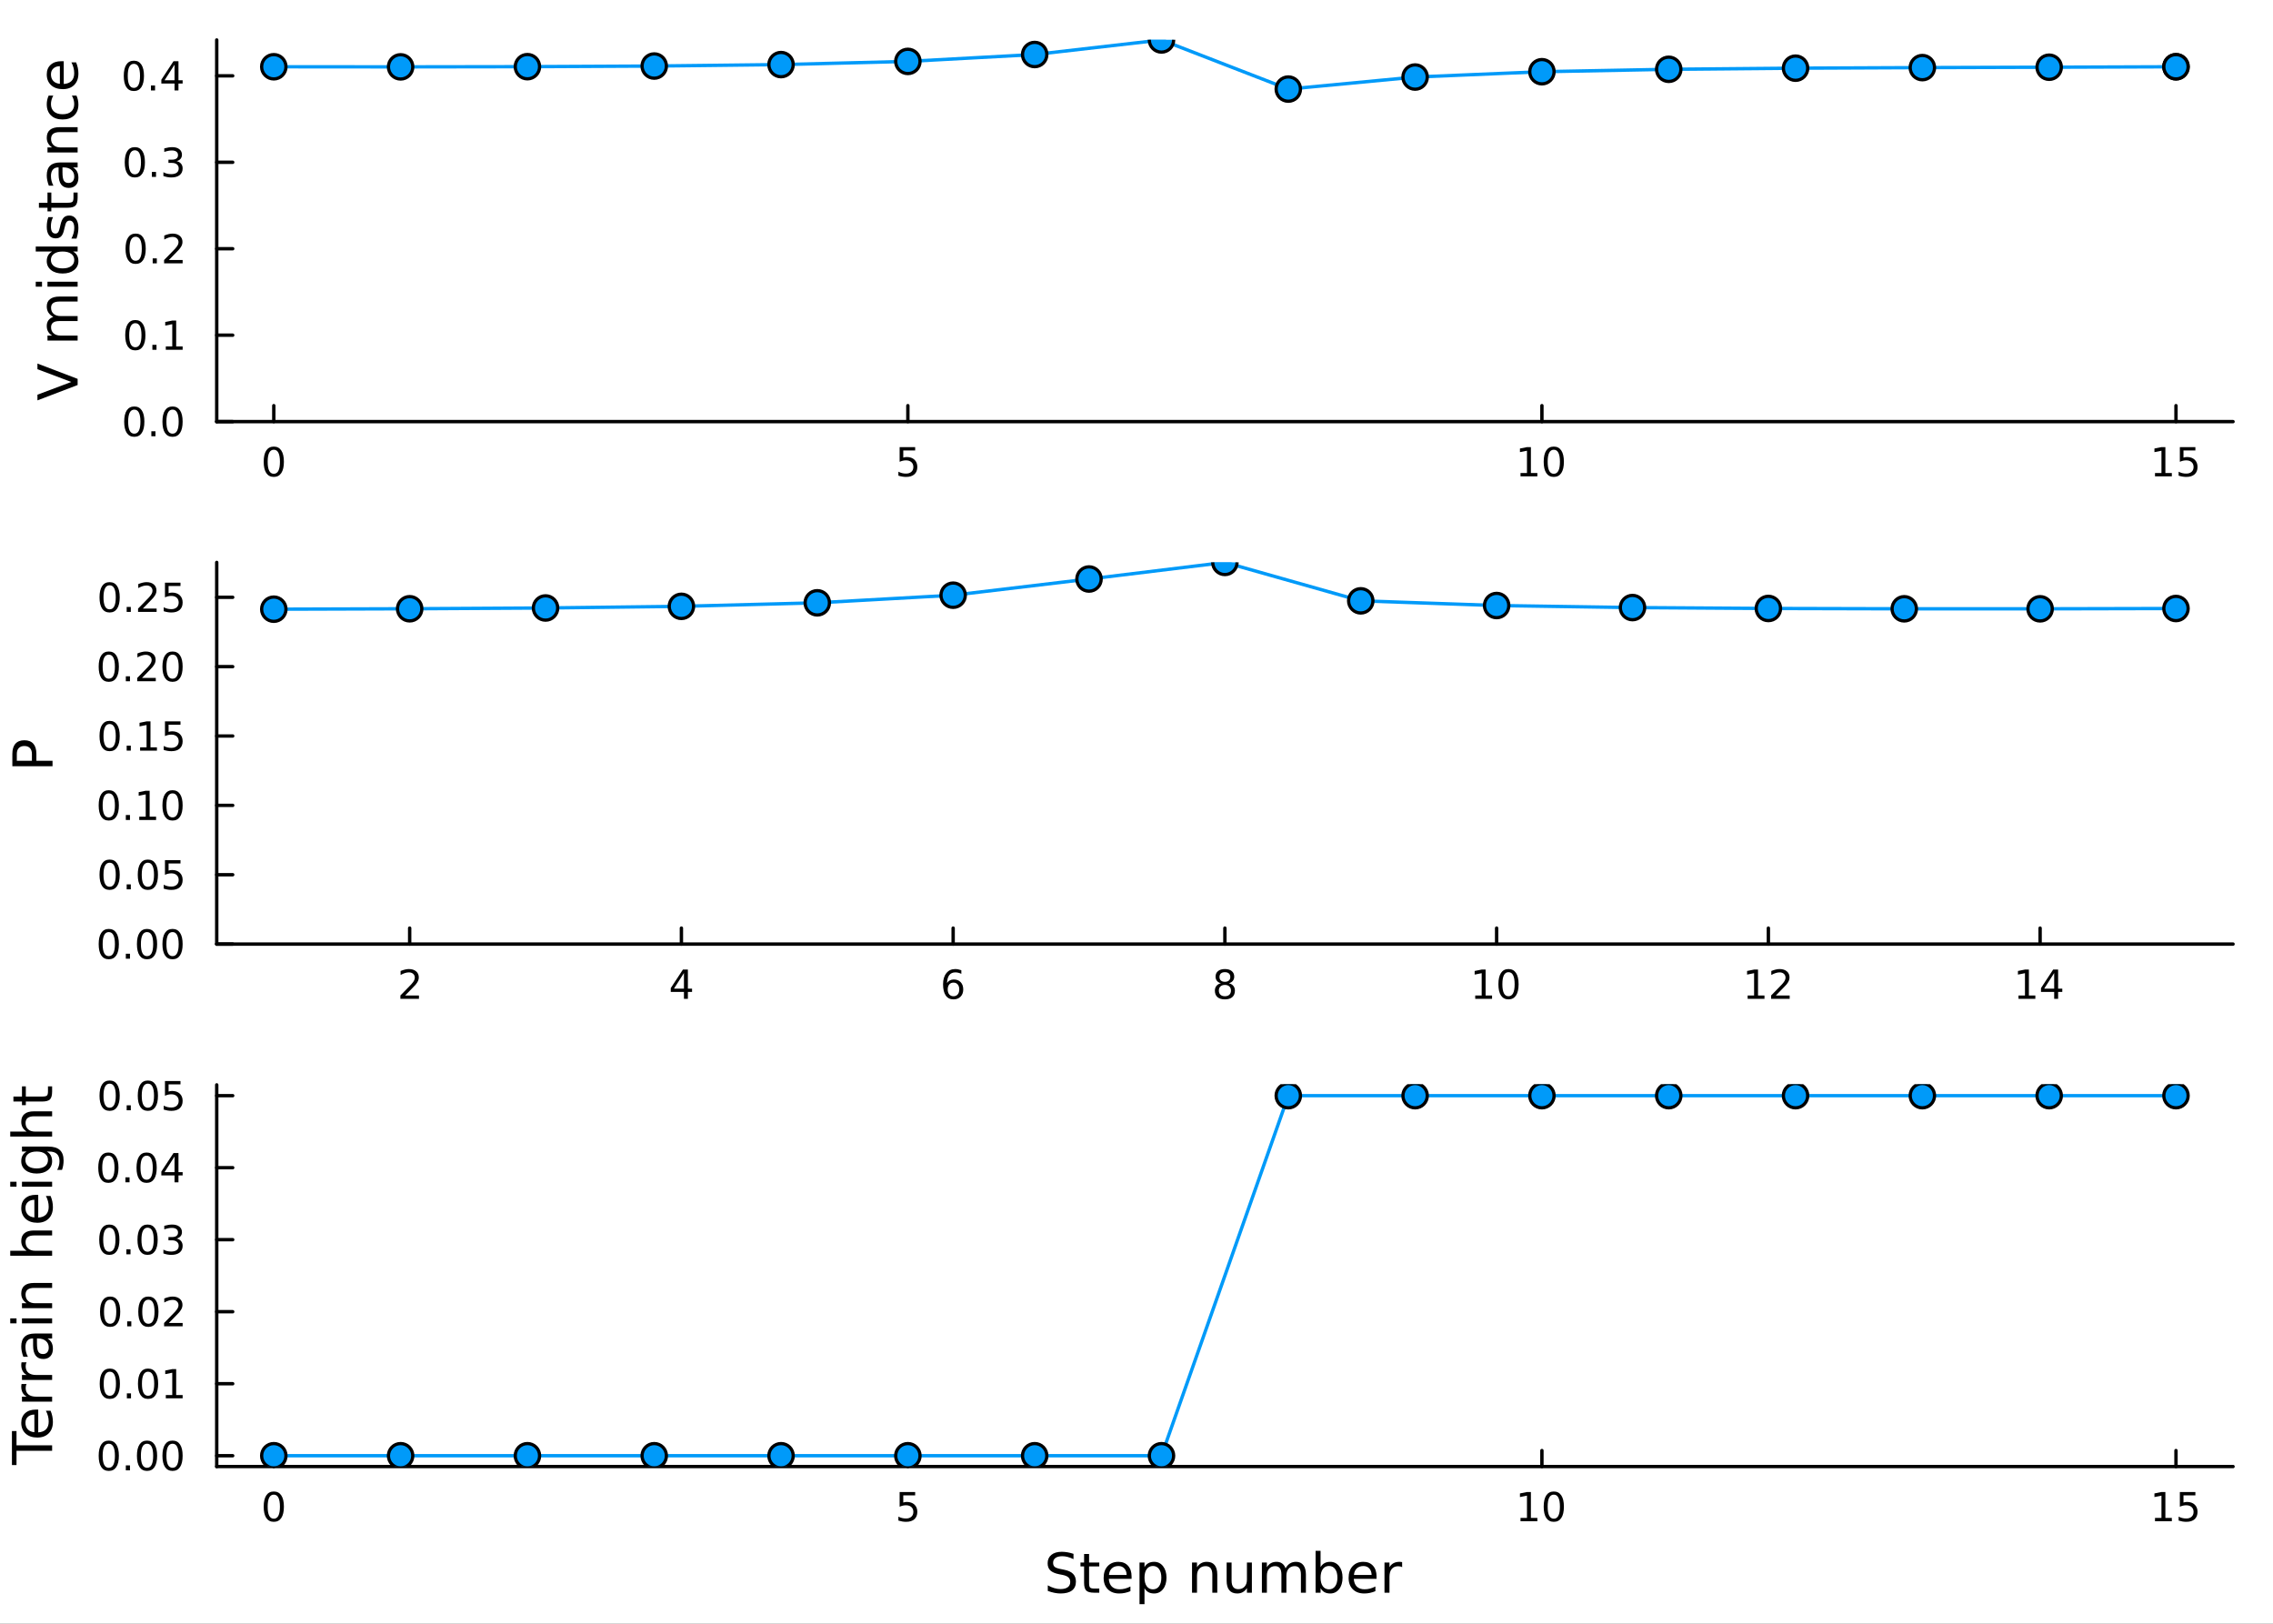 <?xml version="1.0" encoding="utf-8"?>
<svg xmlns="http://www.w3.org/2000/svg" xmlns:xlink="http://www.w3.org/1999/xlink" width="672" height="480" viewBox="0 0 2688 1920">
<rect x="0" y="0" width="2688" height="1920" fill="#333333" stroke="none"/>
<defs>
  <clipPath id="clip360">
    <rect x="0" y="0" width="2688" height="1920"/>
  </clipPath>
</defs>
<path clip-path="url(#clip360)" d="M0 1920 L2688 1920 L2688 0 L0 0  Z" fill="#ffffff" fill-rule="evenodd" fill-opacity="1"/>
<defs>
  <clipPath id="clip361">
    <rect x="537" y="0" width="1883" height="1883"/>
  </clipPath>
</defs>
<path clip-path="url(#clip360)" d="M256.302 498.559 L2640.76 498.559 L2640.76 47.244 L256.302 47.244  Z" fill="#ffffff" fill-rule="evenodd" fill-opacity="1"/>
<defs>
  <clipPath id="clip362">
    <rect x="256" y="47" width="2385" height="452"/>
  </clipPath>
</defs>
<polyline clip-path="url(#clip360)" style="stroke:#000000; stroke-linecap:round; stroke-linejoin:round; stroke-width:4; stroke-opacity:1; fill:none" points="256.302,498.559 2640.76,498.559 "/>
<polyline clip-path="url(#clip360)" style="stroke:#000000; stroke-linecap:round; stroke-linejoin:round; stroke-width:4; stroke-opacity:1; fill:none" points="323.787,498.559 323.787,479.661 "/>
<polyline clip-path="url(#clip360)" style="stroke:#000000; stroke-linecap:round; stroke-linejoin:round; stroke-width:4; stroke-opacity:1; fill:none" points="1073.62,498.559 1073.62,479.661 "/>
<polyline clip-path="url(#clip360)" style="stroke:#000000; stroke-linecap:round; stroke-linejoin:round; stroke-width:4; stroke-opacity:1; fill:none" points="1823.44,498.559 1823.44,479.661 "/>
<polyline clip-path="url(#clip360)" style="stroke:#000000; stroke-linecap:round; stroke-linejoin:round; stroke-width:4; stroke-opacity:1; fill:none" points="2573.27,498.559 2573.27,479.661 "/>
<path clip-path="url(#clip360)" d="M323.787 531.781 Q320.176 531.781 318.347 535.346 Q316.542 538.888 316.542 546.017 Q316.542 553.124 318.347 556.688 Q320.176 560.23 323.787 560.23 Q327.421 560.23 329.227 556.688 Q331.055 553.124 331.055 546.017 Q331.055 538.888 329.227 535.346 Q327.421 531.781 323.787 531.781 M323.787 528.078 Q329.597 528.078 332.653 532.684 Q335.731 537.267 335.731 546.017 Q335.731 554.744 332.653 559.351 Q329.597 563.934 323.787 563.934 Q317.977 563.934 314.898 559.351 Q311.843 554.744 311.843 546.017 Q311.843 537.267 314.898 532.684 Q317.977 528.078 323.787 528.078 Z" fill="#000000" fill-rule="evenodd" fill-opacity="1" /><path clip-path="url(#clip360)" d="M1063.89 528.703 L1082.25 528.703 L1082.25 532.638 L1068.18 532.638 L1068.18 541.11 Q1069.19 540.763 1070.21 540.601 Q1071.23 540.415 1072.25 540.415 Q1078.04 540.415 1081.42 543.587 Q1084.8 546.758 1084.8 552.175 Q1084.8 557.753 1081.32 560.855 Q1077.85 563.934 1071.53 563.934 Q1069.36 563.934 1067.09 563.563 Q1064.84 563.193 1062.43 562.452 L1062.43 557.753 Q1064.52 558.888 1066.74 559.443 Q1068.96 559.999 1071.44 559.999 Q1075.44 559.999 1077.78 557.892 Q1080.12 555.786 1080.12 552.175 Q1080.12 548.564 1077.78 546.457 Q1075.44 544.351 1071.44 544.351 Q1069.56 544.351 1067.69 544.767 Q1065.84 545.184 1063.89 546.064 L1063.89 528.703 Z" fill="#000000" fill-rule="evenodd" fill-opacity="1" /><path clip-path="url(#clip360)" d="M1798.13 559.327 L1805.77 559.327 L1805.77 532.962 L1797.46 534.628 L1797.46 530.369 L1805.72 528.703 L1810.4 528.703 L1810.4 559.327 L1818.04 559.327 L1818.04 563.263 L1798.13 563.263 L1798.13 559.327 Z" fill="#000000" fill-rule="evenodd" fill-opacity="1" /><path clip-path="url(#clip360)" d="M1837.48 531.781 Q1833.87 531.781 1832.04 535.346 Q1830.24 538.888 1830.24 546.017 Q1830.24 553.124 1832.04 556.688 Q1833.87 560.23 1837.48 560.23 Q1841.12 560.23 1842.92 556.688 Q1844.75 553.124 1844.75 546.017 Q1844.75 538.888 1842.92 535.346 Q1841.12 531.781 1837.48 531.781 M1837.48 528.078 Q1843.29 528.078 1846.35 532.684 Q1849.43 537.267 1849.43 546.017 Q1849.43 554.744 1846.35 559.351 Q1843.29 563.934 1837.48 563.934 Q1831.67 563.934 1828.59 559.351 Q1825.54 554.744 1825.54 546.017 Q1825.54 537.267 1828.59 532.684 Q1831.67 528.078 1837.48 528.078 Z" fill="#000000" fill-rule="evenodd" fill-opacity="1" /><path clip-path="url(#clip360)" d="M2548.46 559.327 L2556.1 559.327 L2556.1 532.962 L2547.79 534.628 L2547.79 530.369 L2556.05 528.703 L2560.73 528.703 L2560.73 559.327 L2568.36 559.327 L2568.36 563.263 L2548.46 563.263 L2548.46 559.327 Z" fill="#000000" fill-rule="evenodd" fill-opacity="1" /><path clip-path="url(#clip360)" d="M2577.85 528.703 L2596.21 528.703 L2596.21 532.638 L2582.14 532.638 L2582.14 541.11 Q2583.16 540.763 2584.17 540.601 Q2585.19 540.415 2586.21 540.415 Q2592 540.415 2595.38 543.587 Q2598.76 546.758 2598.76 552.175 Q2598.76 557.753 2595.29 560.855 Q2591.81 563.934 2585.49 563.934 Q2583.32 563.934 2581.05 563.563 Q2578.8 563.193 2576.4 562.452 L2576.4 557.753 Q2578.48 558.888 2580.7 559.443 Q2582.92 559.999 2585.4 559.999 Q2589.41 559.999 2591.74 557.892 Q2594.08 555.786 2594.08 552.175 Q2594.08 548.564 2591.74 546.457 Q2589.41 544.351 2585.4 544.351 Q2583.53 544.351 2581.65 544.767 Q2579.8 545.184 2577.85 546.064 L2577.85 528.703 Z" fill="#000000" fill-rule="evenodd" fill-opacity="1" /><polyline clip-path="url(#clip360)" style="stroke:#000000; stroke-linecap:round; stroke-linejoin:round; stroke-width:4; stroke-opacity:1; fill:none" points="256.302,498.559 256.302,47.244 "/>
<polyline clip-path="url(#clip360)" style="stroke:#000000; stroke-linecap:round; stroke-linejoin:round; stroke-width:4; stroke-opacity:1; fill:none" points="256.302,498.559 275.2,498.559 "/>
<polyline clip-path="url(#clip360)" style="stroke:#000000; stroke-linecap:round; stroke-linejoin:round; stroke-width:4; stroke-opacity:1; fill:none" points="256.302,396.338 275.2,396.338 "/>
<polyline clip-path="url(#clip360)" style="stroke:#000000; stroke-linecap:round; stroke-linejoin:round; stroke-width:4; stroke-opacity:1; fill:none" points="256.302,294.118 275.2,294.118 "/>
<polyline clip-path="url(#clip360)" style="stroke:#000000; stroke-linecap:round; stroke-linejoin:round; stroke-width:4; stroke-opacity:1; fill:none" points="256.302,191.898 275.2,191.898 "/>
<polyline clip-path="url(#clip360)" style="stroke:#000000; stroke-linecap:round; stroke-linejoin:round; stroke-width:4; stroke-opacity:1; fill:none" points="256.302,89.678 275.2,89.678 "/>
<path clip-path="url(#clip360)" d="M158.807 484.357 Q155.196 484.357 153.367 487.922 Q151.561 491.464 151.561 498.593 Q151.561 505.7 153.367 509.264 Q155.196 512.806 158.807 512.806 Q162.441 512.806 164.247 509.264 Q166.075 505.7 166.075 498.593 Q166.075 491.464 164.247 487.922 Q162.441 484.357 158.807 484.357 M158.807 480.654 Q164.617 480.654 167.673 485.26 Q170.751 489.843 170.751 498.593 Q170.751 507.32 167.673 511.927 Q164.617 516.51 158.807 516.51 Q152.997 516.51 149.918 511.927 Q146.862 507.32 146.862 498.593 Q146.862 489.843 149.918 485.26 Q152.997 480.654 158.807 480.654 Z" fill="#000000" fill-rule="evenodd" fill-opacity="1" /><path clip-path="url(#clip360)" d="M178.969 509.959 L183.853 509.959 L183.853 515.839 L178.969 515.839 L178.969 509.959 Z" fill="#000000" fill-rule="evenodd" fill-opacity="1" /><path clip-path="url(#clip360)" d="M204.038 484.357 Q200.427 484.357 198.598 487.922 Q196.793 491.464 196.793 498.593 Q196.793 505.7 198.598 509.264 Q200.427 512.806 204.038 512.806 Q207.672 512.806 209.478 509.264 Q211.307 505.7 211.307 498.593 Q211.307 491.464 209.478 487.922 Q207.672 484.357 204.038 484.357 M204.038 480.654 Q209.848 480.654 212.904 485.26 Q215.982 489.843 215.982 498.593 Q215.982 507.32 212.904 511.927 Q209.848 516.51 204.038 516.51 Q198.228 516.51 195.149 511.927 Q192.094 507.32 192.094 498.593 Q192.094 489.843 195.149 485.26 Q198.228 480.654 204.038 480.654 Z" fill="#000000" fill-rule="evenodd" fill-opacity="1" /><path clip-path="url(#clip360)" d="M160.034 382.137 Q156.423 382.137 154.594 385.702 Q152.788 389.243 152.788 396.373 Q152.788 403.48 154.594 407.044 Q156.423 410.586 160.034 410.586 Q163.668 410.586 165.473 407.044 Q167.302 403.48 167.302 396.373 Q167.302 389.243 165.473 385.702 Q163.668 382.137 160.034 382.137 M160.034 378.433 Q165.844 378.433 168.899 383.04 Q171.978 387.623 171.978 396.373 Q171.978 405.1 168.899 409.706 Q165.844 414.29 160.034 414.29 Q154.223 414.29 151.145 409.706 Q148.089 405.1 148.089 396.373 Q148.089 387.623 151.145 383.04 Q154.223 378.433 160.034 378.433 Z" fill="#000000" fill-rule="evenodd" fill-opacity="1" /><path clip-path="url(#clip360)" d="M180.196 407.739 L185.08 407.739 L185.08 413.618 L180.196 413.618 L180.196 407.739 Z" fill="#000000" fill-rule="evenodd" fill-opacity="1" /><path clip-path="url(#clip360)" d="M196.075 409.683 L203.714 409.683 L203.714 383.318 L195.404 384.984 L195.404 380.725 L203.668 379.058 L208.344 379.058 L208.344 409.683 L215.982 409.683 L215.982 413.618 L196.075 413.618 L196.075 409.683 Z" fill="#000000" fill-rule="evenodd" fill-opacity="1" /><path clip-path="url(#clip360)" d="M160.404 279.917 Q156.793 279.917 154.964 283.482 Q153.159 287.023 153.159 294.153 Q153.159 301.259 154.964 304.824 Q156.793 308.366 160.404 308.366 Q164.038 308.366 165.844 304.824 Q167.673 301.259 167.673 294.153 Q167.673 287.023 165.844 283.482 Q164.038 279.917 160.404 279.917 M160.404 276.213 Q166.214 276.213 169.27 280.82 Q172.348 285.403 172.348 294.153 Q172.348 302.88 169.27 307.486 Q166.214 312.069 160.404 312.069 Q154.594 312.069 151.515 307.486 Q148.46 302.88 148.46 294.153 Q148.46 285.403 151.515 280.82 Q154.594 276.213 160.404 276.213 Z" fill="#000000" fill-rule="evenodd" fill-opacity="1" /><path clip-path="url(#clip360)" d="M180.566 305.519 L185.45 305.519 L185.45 311.398 L180.566 311.398 L180.566 305.519 Z" fill="#000000" fill-rule="evenodd" fill-opacity="1" /><path clip-path="url(#clip360)" d="M199.663 307.463 L215.982 307.463 L215.982 311.398 L194.038 311.398 L194.038 307.463 Q196.7 304.708 201.283 300.079 Q205.89 295.426 207.07 294.083 Q209.316 291.56 210.195 289.824 Q211.098 288.065 211.098 286.375 Q211.098 283.621 209.154 281.884 Q207.232 280.148 204.131 280.148 Q201.932 280.148 199.478 280.912 Q197.047 281.676 194.27 283.227 L194.27 278.505 Q197.094 277.371 199.547 276.792 Q202.001 276.213 204.038 276.213 Q209.408 276.213 212.603 278.898 Q215.797 281.584 215.797 286.074 Q215.797 288.204 214.987 290.125 Q214.2 292.023 212.094 294.616 Q211.515 295.287 208.413 298.505 Q205.311 301.699 199.663 307.463 Z" fill="#000000" fill-rule="evenodd" fill-opacity="1" /><path clip-path="url(#clip360)" d="M159.455 177.697 Q155.844 177.697 154.015 181.261 Q152.21 184.803 152.21 191.933 Q152.21 199.039 154.015 202.604 Q155.844 206.146 159.455 206.146 Q163.089 206.146 164.895 202.604 Q166.723 199.039 166.723 191.933 Q166.723 184.803 164.895 181.261 Q163.089 177.697 159.455 177.697 M159.455 173.993 Q165.265 173.993 168.321 178.599 Q171.399 183.183 171.399 191.933 Q171.399 200.66 168.321 205.266 Q165.265 209.849 159.455 209.849 Q153.645 209.849 150.566 205.266 Q147.511 200.66 147.511 191.933 Q147.511 183.183 150.566 178.599 Q153.645 173.993 159.455 173.993 Z" fill="#000000" fill-rule="evenodd" fill-opacity="1" /><path clip-path="url(#clip360)" d="M179.617 203.298 L184.501 203.298 L184.501 209.178 L179.617 209.178 L179.617 203.298 Z" fill="#000000" fill-rule="evenodd" fill-opacity="1" /><path clip-path="url(#clip360)" d="M208.853 190.544 Q212.209 191.261 214.084 193.53 Q215.982 195.798 215.982 199.132 Q215.982 204.247 212.464 207.048 Q208.945 209.849 202.464 209.849 Q200.288 209.849 197.973 209.409 Q195.682 208.993 193.228 208.136 L193.228 203.622 Q195.172 204.757 197.487 205.335 Q199.802 205.914 202.325 205.914 Q206.723 205.914 209.015 204.178 Q211.33 202.442 211.33 199.132 Q211.33 196.076 209.177 194.363 Q207.047 192.627 203.228 192.627 L199.2 192.627 L199.2 188.785 L203.413 188.785 Q206.862 188.785 208.691 187.419 Q210.519 186.03 210.519 183.437 Q210.519 180.775 208.621 179.363 Q206.746 177.928 203.228 177.928 Q201.307 177.928 199.108 178.345 Q196.908 178.761 194.27 179.641 L194.27 175.474 Q196.932 174.734 199.246 174.363 Q201.584 173.993 203.645 173.993 Q208.969 173.993 212.07 176.424 Q215.172 178.831 215.172 182.951 Q215.172 185.822 213.529 187.812 Q211.885 189.78 208.853 190.544 Z" fill="#000000" fill-rule="evenodd" fill-opacity="1" /><path clip-path="url(#clip360)" d="M158.321 75.477 Q154.71 75.477 152.881 79.041 Q151.075 82.583 151.075 89.713 Q151.075 96.819 152.881 100.384 Q154.71 103.925 158.321 103.925 Q161.955 103.925 163.76 100.384 Q165.589 96.819 165.589 89.713 Q165.589 82.583 163.76 79.041 Q161.955 75.477 158.321 75.477 M158.321 71.773 Q164.131 71.773 167.186 76.379 Q170.265 80.963 170.265 89.713 Q170.265 98.439 167.186 103.046 Q164.131 107.629 158.321 107.629 Q152.511 107.629 149.432 103.046 Q146.376 98.439 146.376 89.713 Q146.376 80.963 149.432 76.379 Q152.511 71.773 158.321 71.773 Z" fill="#000000" fill-rule="evenodd" fill-opacity="1" /><path clip-path="url(#clip360)" d="M178.483 101.078 L183.367 101.078 L183.367 106.958 L178.483 106.958 L178.483 101.078 Z" fill="#000000" fill-rule="evenodd" fill-opacity="1" /><path clip-path="url(#clip360)" d="M206.399 76.472 L194.594 94.921 L206.399 94.921 L206.399 76.472 M205.172 72.398 L211.052 72.398 L211.052 94.921 L215.982 94.921 L215.982 98.81 L211.052 98.81 L211.052 106.958 L206.399 106.958 L206.399 98.81 L190.797 98.81 L190.797 94.296 L205.172 72.398 Z" fill="#000000" fill-rule="evenodd" fill-opacity="1" /><path clip-path="url(#clip360)" d="M91.8 455.279 L44.28 473.421 L44.28 466.705 L84.289 451.65 L44.28 436.564 L44.28 429.88 L91.8 447.99 L91.8 455.279 Z" fill="#000000" fill-rule="evenodd" fill-opacity="1" /><path clip-path="url(#clip360)" d="M62.995 374.721 Q59.049 372.525 57.171 369.469 Q55.293 366.414 55.293 362.276 Q55.293 356.706 59.208 353.682 Q63.091 350.658 70.284 350.658 L91.8 350.658 L91.8 356.547 L70.475 356.547 Q65.351 356.547 62.868 358.361 Q60.386 360.175 60.386 363.899 Q60.386 368.451 63.409 371.092 Q66.433 373.734 71.653 373.734 L91.8 373.734 L91.8 379.622 L70.475 379.622 Q65.319 379.622 62.868 381.437 Q60.386 383.251 60.386 387.038 Q60.386 391.526 63.441 394.168 Q66.465 396.81 71.653 396.81 L91.8 396.81 L91.8 402.698 L56.152 402.698 L56.152 396.81 L61.691 396.81 Q58.412 394.805 56.853 392.004 Q55.293 389.203 55.293 385.352 Q55.293 381.468 57.266 378.763 Q59.24 376.026 62.995 374.721 Z" fill="#000000" fill-rule="evenodd" fill-opacity="1" /><path clip-path="url(#clip360)" d="M56.152 338.977 L56.152 333.121 L91.8 333.121 L91.8 338.977 L56.152 338.977 M42.275 338.977 L42.275 333.121 L49.691 333.121 L49.691 338.977 L42.275 338.977 Z" fill="#000000" fill-rule="evenodd" fill-opacity="1" /><path clip-path="url(#clip360)" d="M61.563 297.409 L42.275 297.409 L42.275 291.553 L91.8 291.553 L91.8 297.409 L86.453 297.409 Q89.636 299.255 91.196 302.088 Q92.723 304.889 92.723 308.836 Q92.723 315.297 87.567 319.371 Q82.411 323.413 74.008 323.413 Q65.605 323.413 60.449 319.371 Q55.293 315.297 55.293 308.836 Q55.293 304.889 56.853 302.088 Q58.38 299.255 61.563 297.409 M74.008 317.366 Q80.469 317.366 84.162 314.724 Q87.822 312.05 87.822 307.403 Q87.822 302.756 84.162 300.083 Q80.469 297.409 74.008 297.409 Q67.547 297.409 63.887 300.083 Q60.195 302.756 60.195 307.403 Q60.195 312.05 63.887 314.724 Q67.547 317.366 74.008 317.366 Z" fill="#000000" fill-rule="evenodd" fill-opacity="1" /><path clip-path="url(#clip360)" d="M57.203 256.764 L62.741 256.764 Q61.468 259.247 60.831 261.92 Q60.195 264.594 60.195 267.459 Q60.195 271.819 61.531 274.015 Q62.868 276.18 65.542 276.18 Q67.579 276.18 68.757 274.62 Q69.902 273.06 70.953 268.35 L71.398 266.345 Q72.735 260.106 75.186 257.496 Q77.605 254.855 81.965 254.855 Q86.931 254.855 89.827 258.801 Q92.723 262.716 92.723 269.591 Q92.723 272.456 92.15 275.575 Q91.609 278.662 90.495 282.1 L84.448 282.1 Q86.135 278.853 86.994 275.702 Q87.822 272.551 87.822 269.464 Q87.822 265.326 86.421 263.098 Q84.989 260.87 82.411 260.87 Q80.024 260.87 78.751 262.493 Q77.478 264.085 76.3 269.527 L75.822 271.565 Q74.677 277.007 72.321 279.426 Q69.934 281.845 65.796 281.845 Q60.767 281.845 58.03 278.28 Q55.293 274.716 55.293 268.159 Q55.293 264.912 55.77 262.048 Q56.248 259.183 57.203 256.764 Z" fill="#000000" fill-rule="evenodd" fill-opacity="1" /><path clip-path="url(#clip360)" d="M46.031 239.736 L56.152 239.736 L56.152 227.673 L60.704 227.673 L60.704 239.736 L80.056 239.736 Q84.416 239.736 85.657 238.558 Q86.899 237.349 86.899 233.689 L86.899 227.673 L91.8 227.673 L91.8 233.689 Q91.8 240.468 89.286 243.046 Q86.74 245.624 80.056 245.624 L60.704 245.624 L60.704 249.921 L56.152 249.921 L56.152 245.624 L46.031 245.624 L46.031 239.736 Z" fill="#000000" fill-rule="evenodd" fill-opacity="1" /><path clip-path="url(#clip360)" d="M73.881 203.77 Q73.881 210.868 75.504 213.605 Q77.127 216.342 81.042 216.342 Q84.162 216.342 86.007 214.305 Q87.822 212.236 87.822 208.703 Q87.822 203.833 84.384 200.905 Q80.915 197.945 75.186 197.945 L73.881 197.945 L73.881 203.77 M71.462 192.089 L91.8 192.089 L91.8 197.945 L86.389 197.945 Q89.636 199.95 91.196 202.942 Q92.723 205.934 92.723 210.263 Q92.723 215.737 89.668 218.984 Q86.58 222.198 81.424 222.198 Q75.409 222.198 72.353 218.188 Q69.297 214.146 69.297 206.157 L69.297 197.945 L68.725 197.945 Q64.682 197.945 62.486 200.619 Q60.258 203.26 60.258 208.067 Q60.258 211.122 60.99 214.019 Q61.722 216.915 63.187 219.589 L57.776 219.589 Q56.534 216.374 55.93 213.35 Q55.293 210.326 55.293 207.462 Q55.293 199.728 59.303 195.908 Q63.314 192.089 71.462 192.089 Z" fill="#000000" fill-rule="evenodd" fill-opacity="1" /><path clip-path="url(#clip360)" d="M70.284 150.393 L91.8 150.393 L91.8 156.25 L70.475 156.25 Q65.415 156.25 62.9 158.223 Q60.386 160.196 60.386 164.143 Q60.386 168.886 63.409 171.623 Q66.433 174.36 71.653 174.36 L91.8 174.36 L91.8 180.248 L56.152 180.248 L56.152 174.36 L61.691 174.36 Q58.476 172.259 56.884 169.427 Q55.293 166.562 55.293 162.838 Q55.293 156.695 59.112 153.544 Q62.9 150.393 70.284 150.393 Z" fill="#000000" fill-rule="evenodd" fill-opacity="1" /><path clip-path="url(#clip360)" d="M57.521 113.058 L62.995 113.058 Q61.627 115.541 60.959 118.055 Q60.258 120.538 60.258 123.084 Q60.258 128.782 63.887 131.933 Q67.483 135.084 74.008 135.084 Q80.533 135.084 84.162 131.933 Q87.758 128.782 87.758 123.084 Q87.758 120.538 87.09 118.055 Q86.389 115.541 85.021 113.058 L90.432 113.058 Q91.578 115.509 92.15 118.151 Q92.723 120.761 92.723 123.721 Q92.723 131.774 87.663 136.516 Q82.602 141.258 74.008 141.258 Q65.287 141.258 60.29 136.484 Q55.293 131.678 55.293 123.339 Q55.293 120.634 55.866 118.055 Q56.407 115.477 57.521 113.058 Z" fill="#000000" fill-rule="evenodd" fill-opacity="1" /><path clip-path="url(#clip360)" d="M72.512 72.382 L75.377 72.382 L75.377 99.308 Q81.424 98.927 84.607 95.68 Q87.758 92.402 87.758 86.577 Q87.758 83.203 86.931 80.052 Q86.103 76.869 84.448 73.75 L89.986 73.75 Q91.323 76.901 92.023 80.211 Q92.723 83.522 92.723 86.927 Q92.723 95.457 87.758 100.454 Q82.793 105.42 74.326 105.42 Q65.574 105.42 60.449 100.709 Q55.293 95.966 55.293 87.946 Q55.293 80.752 59.94 76.583 Q64.555 72.382 72.512 72.382 M70.793 78.238 Q65.987 78.302 63.123 80.943 Q60.258 83.553 60.258 87.882 Q60.258 92.784 63.027 95.744 Q65.796 98.672 70.825 99.118 L70.793 78.238 Z" fill="#000000" fill-rule="evenodd" fill-opacity="1" /><polyline clip-path="url(#clip362)" style="stroke:#009af9; stroke-linecap:round; stroke-linejoin:round; stroke-width:4; stroke-opacity:1; fill:none" points="323.787,78.938 473.753,79.063 623.718,78.832 773.684,78.094 923.649,76.379 1073.62,72.605 1223.58,64.459 1373.55,47.244 1523.51,105.333 1673.48,91.099 1823.44,84.796 1973.41,81.944 2123.37,80.618 2273.34,79.945 2423.31,79.484 2573.27,78.938 2573.27,78.938 "/>
<circle clip-path="url(#clip362)" cx="323.787" cy="78.938" r="14.4" fill="#009af9" fill-rule="evenodd" fill-opacity="1" stroke="#000000" stroke-opacity="1" stroke-width="3.84"/>
<circle clip-path="url(#clip362)" cx="473.753" cy="79.063" r="14.4" fill="#009af9" fill-rule="evenodd" fill-opacity="1" stroke="#000000" stroke-opacity="1" stroke-width="3.84"/>
<circle clip-path="url(#clip362)" cx="623.718" cy="78.832" r="14.4" fill="#009af9" fill-rule="evenodd" fill-opacity="1" stroke="#000000" stroke-opacity="1" stroke-width="3.84"/>
<circle clip-path="url(#clip362)" cx="773.684" cy="78.094" r="14.4" fill="#009af9" fill-rule="evenodd" fill-opacity="1" stroke="#000000" stroke-opacity="1" stroke-width="3.84"/>
<circle clip-path="url(#clip362)" cx="923.649" cy="76.379" r="14.4" fill="#009af9" fill-rule="evenodd" fill-opacity="1" stroke="#000000" stroke-opacity="1" stroke-width="3.84"/>
<circle clip-path="url(#clip362)" cx="1073.62" cy="72.605" r="14.4" fill="#009af9" fill-rule="evenodd" fill-opacity="1" stroke="#000000" stroke-opacity="1" stroke-width="3.84"/>
<circle clip-path="url(#clip362)" cx="1223.58" cy="64.459" r="14.4" fill="#009af9" fill-rule="evenodd" fill-opacity="1" stroke="#000000" stroke-opacity="1" stroke-width="3.84"/>
<circle clip-path="url(#clip362)" cx="1373.55" cy="47.244" r="14.4" fill="#009af9" fill-rule="evenodd" fill-opacity="1" stroke="#000000" stroke-opacity="1" stroke-width="3.84"/>
<circle clip-path="url(#clip362)" cx="1523.51" cy="105.333" r="14.4" fill="#009af9" fill-rule="evenodd" fill-opacity="1" stroke="#000000" stroke-opacity="1" stroke-width="3.84"/>
<circle clip-path="url(#clip362)" cx="1673.48" cy="91.099" r="14.4" fill="#009af9" fill-rule="evenodd" fill-opacity="1" stroke="#000000" stroke-opacity="1" stroke-width="3.84"/>
<circle clip-path="url(#clip362)" cx="1823.44" cy="84.796" r="14.4" fill="#009af9" fill-rule="evenodd" fill-opacity="1" stroke="#000000" stroke-opacity="1" stroke-width="3.84"/>
<circle clip-path="url(#clip362)" cx="1973.41" cy="81.944" r="14.4" fill="#009af9" fill-rule="evenodd" fill-opacity="1" stroke="#000000" stroke-opacity="1" stroke-width="3.84"/>
<circle clip-path="url(#clip362)" cx="2123.37" cy="80.618" r="14.4" fill="#009af9" fill-rule="evenodd" fill-opacity="1" stroke="#000000" stroke-opacity="1" stroke-width="3.84"/>
<circle clip-path="url(#clip362)" cx="2273.34" cy="79.945" r="14.4" fill="#009af9" fill-rule="evenodd" fill-opacity="1" stroke="#000000" stroke-opacity="1" stroke-width="3.84"/>
<circle clip-path="url(#clip362)" cx="2423.31" cy="79.484" r="14.4" fill="#009af9" fill-rule="evenodd" fill-opacity="1" stroke="#000000" stroke-opacity="1" stroke-width="3.84"/>
<circle clip-path="url(#clip362)" cx="2573.27" cy="78.938" r="14.4" fill="#009af9" fill-rule="evenodd" fill-opacity="1" stroke="#000000" stroke-opacity="1" stroke-width="3.84"/>
<circle clip-path="url(#clip362)" cx="2573.27" cy="78.938" r="14.4" fill="#009af9" fill-rule="evenodd" fill-opacity="1" stroke="#000000" stroke-opacity="1" stroke-width="3.84"/>
<path clip-path="url(#clip360)" d="M256.302 1116.34 L2640.76 1116.34 L2640.76 665.023 L256.302 665.023  Z" fill="#ffffff" fill-rule="evenodd" fill-opacity="1"/>
<defs>
  <clipPath id="clip363">
    <rect x="256" y="665" width="2385" height="452"/>
  </clipPath>
</defs>
<polyline clip-path="url(#clip360)" style="stroke:#000000; stroke-linecap:round; stroke-linejoin:round; stroke-width:4; stroke-opacity:1; fill:none" points="256.302,1116.34 2640.76,1116.34 "/>
<polyline clip-path="url(#clip360)" style="stroke:#000000; stroke-linecap:round; stroke-linejoin:round; stroke-width:4; stroke-opacity:1; fill:none" points="484.464,1116.34 484.464,1097.44 "/>
<polyline clip-path="url(#clip360)" style="stroke:#000000; stroke-linecap:round; stroke-linejoin:round; stroke-width:4; stroke-opacity:1; fill:none" points="805.819,1116.34 805.819,1097.44 "/>
<polyline clip-path="url(#clip360)" style="stroke:#000000; stroke-linecap:round; stroke-linejoin:round; stroke-width:4; stroke-opacity:1; fill:none" points="1127.17,1116.34 1127.17,1097.44 "/>
<polyline clip-path="url(#clip360)" style="stroke:#000000; stroke-linecap:round; stroke-linejoin:round; stroke-width:4; stroke-opacity:1; fill:none" points="1448.53,1116.34 1448.53,1097.44 "/>
<polyline clip-path="url(#clip360)" style="stroke:#000000; stroke-linecap:round; stroke-linejoin:round; stroke-width:4; stroke-opacity:1; fill:none" points="1769.88,1116.34 1769.88,1097.44 "/>
<polyline clip-path="url(#clip360)" style="stroke:#000000; stroke-linecap:round; stroke-linejoin:round; stroke-width:4; stroke-opacity:1; fill:none" points="2091.24,1116.34 2091.24,1097.44 "/>
<polyline clip-path="url(#clip360)" style="stroke:#000000; stroke-linecap:round; stroke-linejoin:round; stroke-width:4; stroke-opacity:1; fill:none" points="2412.59,1116.34 2412.59,1097.44 "/>
<path clip-path="url(#clip360)" d="M479.117 1177.11 L495.437 1177.11 L495.437 1181.04 L473.492 1181.04 L473.492 1177.11 Q476.154 1174.35 480.738 1169.72 Q485.344 1165.07 486.525 1163.73 Q488.77 1161.2 489.65 1159.47 Q490.552 1157.71 490.552 1156.02 Q490.552 1153.26 488.608 1151.53 Q486.687 1149.79 483.585 1149.79 Q481.386 1149.79 478.932 1150.56 Q476.501 1151.32 473.724 1152.87 L473.724 1148.15 Q476.548 1147.01 479.001 1146.44 Q481.455 1145.86 483.492 1145.86 Q488.863 1145.86 492.057 1148.54 Q495.251 1151.23 495.251 1155.72 Q495.251 1157.85 494.441 1159.77 Q493.654 1161.67 491.548 1164.26 Q490.969 1164.93 487.867 1168.15 Q484.765 1171.34 479.117 1177.11 Z" fill="#000000" fill-rule="evenodd" fill-opacity="1" /><path clip-path="url(#clip360)" d="M808.829 1150.56 L797.023 1169 L808.829 1169 L808.829 1150.56 M807.602 1146.48 L813.481 1146.48 L813.481 1169 L818.412 1169 L818.412 1172.89 L813.481 1172.89 L813.481 1181.04 L808.829 1181.04 L808.829 1172.89 L793.227 1172.89 L793.227 1168.38 L807.602 1146.48 Z" fill="#000000" fill-rule="evenodd" fill-opacity="1" /><path clip-path="url(#clip360)" d="M1127.58 1161.9 Q1124.43 1161.9 1122.58 1164.05 Q1120.75 1166.2 1120.75 1169.95 Q1120.75 1173.68 1122.58 1175.86 Q1124.43 1178.01 1127.58 1178.01 Q1130.73 1178.01 1132.56 1175.86 Q1134.41 1173.68 1134.41 1169.95 Q1134.41 1166.2 1132.56 1164.05 Q1130.73 1161.9 1127.58 1161.9 M1136.86 1147.25 L1136.86 1151.5 Q1135.1 1150.67 1133.3 1150.23 Q1131.51 1149.79 1129.76 1149.79 Q1125.13 1149.79 1122.67 1152.92 Q1120.24 1156.04 1119.89 1162.36 Q1121.26 1160.35 1123.32 1159.28 Q1125.38 1158.19 1127.86 1158.19 Q1133.07 1158.19 1136.07 1161.37 Q1139.11 1164.51 1139.11 1169.95 Q1139.11 1175.28 1135.96 1178.5 Q1132.81 1181.71 1127.58 1181.71 Q1121.58 1181.71 1118.41 1177.13 Q1115.24 1172.52 1115.24 1163.8 Q1115.24 1155.6 1119.13 1150.74 Q1123.02 1145.86 1129.57 1145.86 Q1131.33 1145.86 1133.11 1146.2 Q1134.92 1146.55 1136.86 1147.25 Z" fill="#000000" fill-rule="evenodd" fill-opacity="1" /><path clip-path="url(#clip360)" d="M1448.53 1164.63 Q1445.2 1164.63 1443.27 1166.41 Q1441.38 1168.19 1441.38 1171.32 Q1441.38 1174.44 1443.27 1176.23 Q1445.2 1178.01 1448.53 1178.01 Q1451.86 1178.01 1453.78 1176.23 Q1455.71 1174.42 1455.71 1171.32 Q1455.71 1168.19 1453.78 1166.41 Q1451.89 1164.63 1448.53 1164.63 M1443.85 1162.64 Q1440.84 1161.9 1439.15 1159.84 Q1437.49 1157.78 1437.49 1154.82 Q1437.49 1150.67 1440.43 1148.26 Q1443.39 1145.86 1448.53 1145.86 Q1453.69 1145.86 1456.63 1148.26 Q1459.57 1150.67 1459.57 1154.82 Q1459.57 1157.78 1457.88 1159.84 Q1456.21 1161.9 1453.23 1162.64 Q1456.61 1163.43 1458.48 1165.72 Q1460.38 1168.01 1460.38 1171.32 Q1460.38 1176.34 1457.3 1179.03 Q1454.25 1181.71 1448.53 1181.71 Q1442.81 1181.71 1439.73 1179.03 Q1436.68 1176.34 1436.68 1171.32 Q1436.68 1168.01 1438.58 1165.72 Q1440.47 1163.43 1443.85 1162.64 M1442.14 1155.25 Q1442.14 1157.94 1443.81 1159.44 Q1445.5 1160.95 1448.53 1160.95 Q1451.54 1160.95 1453.23 1159.44 Q1454.94 1157.94 1454.94 1155.25 Q1454.94 1152.57 1453.23 1151.07 Q1451.54 1149.56 1448.53 1149.56 Q1445.5 1149.56 1443.81 1151.07 Q1442.14 1152.57 1442.14 1155.25 Z" fill="#000000" fill-rule="evenodd" fill-opacity="1" /><path clip-path="url(#clip360)" d="M1744.57 1177.11 L1752.21 1177.11 L1752.21 1150.74 L1743.9 1152.41 L1743.9 1148.15 L1752.16 1146.48 L1756.84 1146.48 L1756.84 1177.11 L1764.48 1177.11 L1764.48 1181.04 L1744.57 1181.04 L1744.57 1177.11 Z" fill="#000000" fill-rule="evenodd" fill-opacity="1" /><path clip-path="url(#clip360)" d="M1783.92 1149.56 Q1780.31 1149.56 1778.48 1153.13 Q1776.68 1156.67 1776.68 1163.8 Q1776.68 1170.9 1778.48 1174.47 Q1780.31 1178.01 1783.92 1178.01 Q1787.56 1178.01 1789.36 1174.47 Q1791.19 1170.9 1791.19 1163.8 Q1791.19 1156.67 1789.36 1153.13 Q1787.56 1149.56 1783.92 1149.56 M1783.92 1145.86 Q1789.73 1145.86 1792.79 1150.46 Q1795.87 1155.05 1795.87 1163.8 Q1795.87 1172.52 1792.79 1177.13 Q1789.73 1181.71 1783.92 1181.71 Q1778.11 1181.71 1775.03 1177.13 Q1771.98 1172.52 1771.98 1163.8 Q1771.98 1155.05 1775.03 1150.46 Q1778.11 1145.86 1783.92 1145.86 Z" fill="#000000" fill-rule="evenodd" fill-opacity="1" /><path clip-path="url(#clip360)" d="M2066.73 1177.11 L2074.36 1177.11 L2074.36 1150.74 L2066.05 1152.41 L2066.05 1148.15 L2074.32 1146.48 L2078.99 1146.48 L2078.99 1177.11 L2086.63 1177.11 L2086.63 1181.04 L2066.73 1181.04 L2066.73 1177.11 Z" fill="#000000" fill-rule="evenodd" fill-opacity="1" /><path clip-path="url(#clip360)" d="M2100.1 1177.11 L2116.42 1177.11 L2116.42 1181.04 L2094.48 1181.04 L2094.48 1177.11 Q2097.14 1174.35 2101.73 1169.72 Q2106.33 1165.07 2107.51 1163.73 Q2109.76 1161.2 2110.64 1159.47 Q2111.54 1157.71 2111.54 1156.02 Q2111.54 1153.26 2109.6 1151.53 Q2107.67 1149.79 2104.57 1149.79 Q2102.37 1149.79 2099.92 1150.56 Q2097.49 1151.32 2094.71 1152.87 L2094.71 1148.15 Q2097.54 1147.01 2099.99 1146.44 Q2102.44 1145.86 2104.48 1145.86 Q2109.85 1145.86 2113.04 1148.54 Q2116.24 1151.23 2116.24 1155.72 Q2116.24 1157.85 2115.43 1159.77 Q2114.64 1161.67 2112.54 1164.26 Q2111.96 1164.93 2108.85 1168.15 Q2105.75 1171.34 2100.1 1177.11 Z" fill="#000000" fill-rule="evenodd" fill-opacity="1" /><path clip-path="url(#clip360)" d="M2387.04 1177.11 L2394.68 1177.11 L2394.68 1150.74 L2386.37 1152.41 L2386.37 1148.15 L2394.63 1146.48 L2399.31 1146.48 L2399.31 1177.11 L2406.95 1177.11 L2406.95 1181.04 L2387.04 1181.04 L2387.04 1177.11 Z" fill="#000000" fill-rule="evenodd" fill-opacity="1" /><path clip-path="url(#clip360)" d="M2429.24 1150.56 L2417.43 1169 L2429.24 1169 L2429.24 1150.56 M2428.01 1146.48 L2433.89 1146.48 L2433.89 1169 L2438.82 1169 L2438.82 1172.89 L2433.89 1172.89 L2433.89 1181.04 L2429.24 1181.04 L2429.24 1172.89 L2413.64 1172.89 L2413.64 1168.38 L2428.01 1146.48 Z" fill="#000000" fill-rule="evenodd" fill-opacity="1" /><polyline clip-path="url(#clip360)" style="stroke:#000000; stroke-linecap:round; stroke-linejoin:round; stroke-width:4; stroke-opacity:1; fill:none" points="256.302,1116.34 256.302,665.023 "/>
<polyline clip-path="url(#clip360)" style="stroke:#000000; stroke-linecap:round; stroke-linejoin:round; stroke-width:4; stroke-opacity:1; fill:none" points="256.302,1116.34 275.2,1116.34 "/>
<polyline clip-path="url(#clip360)" style="stroke:#000000; stroke-linecap:round; stroke-linejoin:round; stroke-width:4; stroke-opacity:1; fill:none" points="256.302,1034.33 275.2,1034.33 "/>
<polyline clip-path="url(#clip360)" style="stroke:#000000; stroke-linecap:round; stroke-linejoin:round; stroke-width:4; stroke-opacity:1; fill:none" points="256.302,952.312 275.2,952.312 "/>
<polyline clip-path="url(#clip360)" style="stroke:#000000; stroke-linecap:round; stroke-linejoin:round; stroke-width:4; stroke-opacity:1; fill:none" points="256.302,870.3 275.2,870.3 "/>
<polyline clip-path="url(#clip360)" style="stroke:#000000; stroke-linecap:round; stroke-linejoin:round; stroke-width:4; stroke-opacity:1; fill:none" points="256.302,788.287 275.2,788.287 "/>
<polyline clip-path="url(#clip360)" style="stroke:#000000; stroke-linecap:round; stroke-linejoin:round; stroke-width:4; stroke-opacity:1; fill:none" points="256.302,706.274 275.2,706.274 "/>
<path clip-path="url(#clip360)" d="M128.645 1102.14 Q125.034 1102.14 123.205 1105.7 Q121.4 1109.24 121.4 1116.37 Q121.4 1123.48 123.205 1127.04 Q125.034 1130.59 128.645 1130.59 Q132.279 1130.59 134.085 1127.04 Q135.913 1123.48 135.913 1116.37 Q135.913 1109.24 134.085 1105.7 Q132.279 1102.14 128.645 1102.14 M128.645 1098.43 Q134.455 1098.43 137.511 1103.04 Q140.589 1107.62 140.589 1116.37 Q140.589 1125.1 137.511 1129.71 Q134.455 1134.29 128.645 1134.29 Q122.835 1134.29 119.756 1129.71 Q116.701 1125.1 116.701 1116.37 Q116.701 1107.62 119.756 1103.04 Q122.835 1098.43 128.645 1098.43 Z" fill="#000000" fill-rule="evenodd" fill-opacity="1" /><path clip-path="url(#clip360)" d="M148.807 1127.74 L153.691 1127.74 L153.691 1133.62 L148.807 1133.62 L148.807 1127.74 Z" fill="#000000" fill-rule="evenodd" fill-opacity="1" /><path clip-path="url(#clip360)" d="M173.876 1102.14 Q170.265 1102.14 168.436 1105.7 Q166.631 1109.24 166.631 1116.37 Q166.631 1123.48 168.436 1127.04 Q170.265 1130.59 173.876 1130.59 Q177.51 1130.59 179.316 1127.04 Q181.145 1123.48 181.145 1116.37 Q181.145 1109.24 179.316 1105.7 Q177.51 1102.14 173.876 1102.14 M173.876 1098.43 Q179.686 1098.43 182.742 1103.04 Q185.821 1107.62 185.821 1116.37 Q185.821 1125.1 182.742 1129.71 Q179.686 1134.29 173.876 1134.29 Q168.066 1134.29 164.987 1129.71 Q161.932 1125.1 161.932 1116.37 Q161.932 1107.62 164.987 1103.04 Q168.066 1098.43 173.876 1098.43 Z" fill="#000000" fill-rule="evenodd" fill-opacity="1" /><path clip-path="url(#clip360)" d="M204.038 1102.14 Q200.427 1102.14 198.598 1105.7 Q196.793 1109.24 196.793 1116.37 Q196.793 1123.48 198.598 1127.04 Q200.427 1130.59 204.038 1130.59 Q207.672 1130.59 209.478 1127.04 Q211.307 1123.48 211.307 1116.37 Q211.307 1109.24 209.478 1105.7 Q207.672 1102.14 204.038 1102.14 M204.038 1098.43 Q209.848 1098.43 212.904 1103.04 Q215.982 1107.62 215.982 1116.37 Q215.982 1125.1 212.904 1129.71 Q209.848 1134.29 204.038 1134.29 Q198.228 1134.29 195.149 1129.71 Q192.094 1125.1 192.094 1116.37 Q192.094 1107.62 195.149 1103.04 Q198.228 1098.43 204.038 1098.43 Z" fill="#000000" fill-rule="evenodd" fill-opacity="1" /><path clip-path="url(#clip360)" d="M129.64 1020.12 Q126.029 1020.12 124.201 1023.69 Q122.395 1027.23 122.395 1034.36 Q122.395 1041.47 124.201 1045.03 Q126.029 1048.57 129.64 1048.57 Q133.275 1048.57 135.08 1045.03 Q136.909 1041.47 136.909 1034.36 Q136.909 1027.23 135.08 1023.69 Q133.275 1020.12 129.64 1020.12 M129.64 1016.42 Q135.45 1016.42 138.506 1021.03 Q141.585 1025.61 141.585 1034.36 Q141.585 1043.09 138.506 1047.69 Q135.45 1052.28 129.64 1052.28 Q123.83 1052.28 120.751 1047.69 Q117.696 1043.09 117.696 1034.36 Q117.696 1025.61 120.751 1021.03 Q123.83 1016.42 129.64 1016.42 Z" fill="#000000" fill-rule="evenodd" fill-opacity="1" /><path clip-path="url(#clip360)" d="M149.802 1045.73 L154.686 1045.73 L154.686 1051.61 L149.802 1051.61 L149.802 1045.73 Z" fill="#000000" fill-rule="evenodd" fill-opacity="1" /><path clip-path="url(#clip360)" d="M174.872 1020.12 Q171.26 1020.12 169.432 1023.69 Q167.626 1027.23 167.626 1034.36 Q167.626 1041.47 169.432 1045.03 Q171.26 1048.57 174.872 1048.57 Q178.506 1048.57 180.311 1045.03 Q182.14 1041.47 182.14 1034.36 Q182.14 1027.23 180.311 1023.69 Q178.506 1020.12 174.872 1020.12 M174.872 1016.42 Q180.682 1016.42 183.737 1021.03 Q186.816 1025.61 186.816 1034.36 Q186.816 1043.09 183.737 1047.69 Q180.682 1052.28 174.872 1052.28 Q169.061 1052.28 165.983 1047.69 Q162.927 1043.09 162.927 1034.36 Q162.927 1025.61 165.983 1021.03 Q169.061 1016.42 174.872 1016.42 Z" fill="#000000" fill-rule="evenodd" fill-opacity="1" /><path clip-path="url(#clip360)" d="M195.08 1017.05 L213.436 1017.05 L213.436 1020.98 L199.362 1020.98 L199.362 1029.45 Q200.381 1029.11 201.399 1028.94 Q202.418 1028.76 203.436 1028.76 Q209.223 1028.76 212.603 1031.93 Q215.982 1035.1 215.982 1040.52 Q215.982 1046.1 212.51 1049.2 Q209.038 1052.28 202.719 1052.28 Q200.543 1052.28 198.274 1051.91 Q196.029 1051.54 193.621 1050.79 L193.621 1046.1 Q195.705 1047.23 197.927 1047.79 Q200.149 1048.34 202.626 1048.34 Q206.631 1048.34 208.969 1046.23 Q211.307 1044.13 211.307 1040.52 Q211.307 1036.91 208.969 1034.8 Q206.631 1032.69 202.626 1032.69 Q200.751 1032.69 198.876 1033.11 Q197.024 1033.53 195.08 1034.41 L195.08 1017.05 Z" fill="#000000" fill-rule="evenodd" fill-opacity="1" /><path clip-path="url(#clip360)" d="M128.645 938.111 Q125.034 938.111 123.205 941.676 Q121.4 945.217 121.4 952.347 Q121.4 959.454 123.205 963.018 Q125.034 966.56 128.645 966.56 Q132.279 966.56 134.085 963.018 Q135.913 959.454 135.913 952.347 Q135.913 945.217 134.085 941.676 Q132.279 938.111 128.645 938.111 M128.645 934.407 Q134.455 934.407 137.511 939.014 Q140.589 943.597 140.589 952.347 Q140.589 961.074 137.511 965.68 Q134.455 970.264 128.645 970.264 Q122.835 970.264 119.756 965.68 Q116.701 961.074 116.701 952.347 Q116.701 943.597 119.756 939.014 Q122.835 934.407 128.645 934.407 Z" fill="#000000" fill-rule="evenodd" fill-opacity="1" /><path clip-path="url(#clip360)" d="M148.807 963.713 L153.691 963.713 L153.691 969.592 L148.807 969.592 L148.807 963.713 Z" fill="#000000" fill-rule="evenodd" fill-opacity="1" /><path clip-path="url(#clip360)" d="M164.686 965.657 L172.325 965.657 L172.325 939.292 L164.015 940.958 L164.015 936.699 L172.279 935.032 L176.955 935.032 L176.955 965.657 L184.594 965.657 L184.594 969.592 L164.686 969.592 L164.686 965.657 Z" fill="#000000" fill-rule="evenodd" fill-opacity="1" /><path clip-path="url(#clip360)" d="M204.038 938.111 Q200.427 938.111 198.598 941.676 Q196.793 945.217 196.793 952.347 Q196.793 959.454 198.598 963.018 Q200.427 966.56 204.038 966.56 Q207.672 966.56 209.478 963.018 Q211.307 959.454 211.307 952.347 Q211.307 945.217 209.478 941.676 Q207.672 938.111 204.038 938.111 M204.038 934.407 Q209.848 934.407 212.904 939.014 Q215.982 943.597 215.982 952.347 Q215.982 961.074 212.904 965.68 Q209.848 970.264 204.038 970.264 Q198.228 970.264 195.149 965.68 Q192.094 961.074 192.094 952.347 Q192.094 943.597 195.149 939.014 Q198.228 934.407 204.038 934.407 Z" fill="#000000" fill-rule="evenodd" fill-opacity="1" /><path clip-path="url(#clip360)" d="M129.64 856.098 Q126.029 856.098 124.201 859.663 Q122.395 863.205 122.395 870.334 Q122.395 877.441 124.201 881.006 Q126.029 884.547 129.64 884.547 Q133.275 884.547 135.08 881.006 Q136.909 877.441 136.909 870.334 Q136.909 863.205 135.08 859.663 Q133.275 856.098 129.64 856.098 M129.64 852.395 Q135.45 852.395 138.506 857.001 Q141.585 861.584 141.585 870.334 Q141.585 879.061 138.506 883.668 Q135.45 888.251 129.64 888.251 Q123.83 888.251 120.751 883.668 Q117.696 879.061 117.696 870.334 Q117.696 861.584 120.751 857.001 Q123.83 852.395 129.64 852.395 Z" fill="#000000" fill-rule="evenodd" fill-opacity="1" /><path clip-path="url(#clip360)" d="M149.802 881.7 L154.686 881.7 L154.686 887.58 L149.802 887.58 L149.802 881.7 Z" fill="#000000" fill-rule="evenodd" fill-opacity="1" /><path clip-path="url(#clip360)" d="M165.682 883.644 L173.321 883.644 L173.321 857.279 L165.01 858.946 L165.01 854.686 L173.274 853.02 L177.95 853.02 L177.95 883.644 L185.589 883.644 L185.589 887.58 L165.682 887.58 L165.682 883.644 Z" fill="#000000" fill-rule="evenodd" fill-opacity="1" /><path clip-path="url(#clip360)" d="M195.08 853.02 L213.436 853.02 L213.436 856.955 L199.362 856.955 L199.362 865.427 Q200.381 865.08 201.399 864.918 Q202.418 864.733 203.436 864.733 Q209.223 864.733 212.603 867.904 Q215.982 871.075 215.982 876.492 Q215.982 882.07 212.51 885.172 Q209.038 888.251 202.719 888.251 Q200.543 888.251 198.274 887.881 Q196.029 887.51 193.621 886.769 L193.621 882.07 Q195.705 883.205 197.927 883.76 Q200.149 884.316 202.626 884.316 Q206.631 884.316 208.969 882.209 Q211.307 880.103 211.307 876.492 Q211.307 872.881 208.969 870.774 Q206.631 868.668 202.626 868.668 Q200.751 868.668 198.876 869.084 Q197.024 869.501 195.08 870.381 L195.08 853.02 Z" fill="#000000" fill-rule="evenodd" fill-opacity="1" /><path clip-path="url(#clip360)" d="M128.645 774.086 Q125.034 774.086 123.205 777.65 Q121.4 781.192 121.4 788.322 Q121.4 795.428 123.205 798.993 Q125.034 802.535 128.645 802.535 Q132.279 802.535 134.085 798.993 Q135.913 795.428 135.913 788.322 Q135.913 781.192 134.085 777.65 Q132.279 774.086 128.645 774.086 M128.645 770.382 Q134.455 770.382 137.511 774.988 Q140.589 779.572 140.589 788.322 Q140.589 797.048 137.511 801.655 Q134.455 806.238 128.645 806.238 Q122.835 806.238 119.756 801.655 Q116.701 797.048 116.701 788.322 Q116.701 779.572 119.756 774.988 Q122.835 770.382 128.645 770.382 Z" fill="#000000" fill-rule="evenodd" fill-opacity="1" /><path clip-path="url(#clip360)" d="M148.807 799.687 L153.691 799.687 L153.691 805.567 L148.807 805.567 L148.807 799.687 Z" fill="#000000" fill-rule="evenodd" fill-opacity="1" /><path clip-path="url(#clip360)" d="M167.904 801.632 L184.223 801.632 L184.223 805.567 L162.279 805.567 L162.279 801.632 Q164.941 798.877 169.524 794.248 Q174.131 789.595 175.311 788.252 Q177.557 785.729 178.436 783.993 Q179.339 782.234 179.339 780.544 Q179.339 777.789 177.395 776.053 Q175.473 774.317 172.372 774.317 Q170.172 774.317 167.719 775.081 Q165.288 775.845 162.51 777.396 L162.51 772.674 Q165.335 771.539 167.788 770.961 Q170.242 770.382 172.279 770.382 Q177.649 770.382 180.844 773.067 Q184.038 775.752 184.038 780.243 Q184.038 782.373 183.228 784.294 Q182.441 786.192 180.334 788.785 Q179.756 789.456 176.654 792.673 Q173.552 795.868 167.904 801.632 Z" fill="#000000" fill-rule="evenodd" fill-opacity="1" /><path clip-path="url(#clip360)" d="M204.038 774.086 Q200.427 774.086 198.598 777.65 Q196.793 781.192 196.793 788.322 Q196.793 795.428 198.598 798.993 Q200.427 802.535 204.038 802.535 Q207.672 802.535 209.478 798.993 Q211.307 795.428 211.307 788.322 Q211.307 781.192 209.478 777.65 Q207.672 774.086 204.038 774.086 M204.038 770.382 Q209.848 770.382 212.904 774.988 Q215.982 779.572 215.982 788.322 Q215.982 797.048 212.904 801.655 Q209.848 806.238 204.038 806.238 Q198.228 806.238 195.149 801.655 Q192.094 797.048 192.094 788.322 Q192.094 779.572 195.149 774.988 Q198.228 770.382 204.038 770.382 Z" fill="#000000" fill-rule="evenodd" fill-opacity="1" /><path clip-path="url(#clip360)" d="M129.64 692.073 Q126.029 692.073 124.201 695.638 Q122.395 699.179 122.395 706.309 Q122.395 713.415 124.201 716.98 Q126.029 720.522 129.64 720.522 Q133.275 720.522 135.08 716.98 Q136.909 713.415 136.909 706.309 Q136.909 699.179 135.08 695.638 Q133.275 692.073 129.64 692.073 M129.64 688.369 Q135.45 688.369 138.506 692.976 Q141.585 697.559 141.585 706.309 Q141.585 715.036 138.506 719.642 Q135.45 724.225 129.64 724.225 Q123.83 724.225 120.751 719.642 Q117.696 715.036 117.696 706.309 Q117.696 697.559 120.751 692.976 Q123.83 688.369 129.64 688.369 Z" fill="#000000" fill-rule="evenodd" fill-opacity="1" /><path clip-path="url(#clip360)" d="M149.802 717.675 L154.686 717.675 L154.686 723.554 L149.802 723.554 L149.802 717.675 Z" fill="#000000" fill-rule="evenodd" fill-opacity="1" /><path clip-path="url(#clip360)" d="M168.899 719.619 L185.219 719.619 L185.219 723.554 L163.274 723.554 L163.274 719.619 Q165.936 716.864 170.52 712.235 Q175.126 707.582 176.307 706.239 Q178.552 703.716 179.432 701.98 Q180.334 700.221 180.334 698.531 Q180.334 695.777 178.39 694.04 Q176.469 692.304 173.367 692.304 Q171.168 692.304 168.714 693.068 Q166.284 693.832 163.506 695.383 L163.506 690.661 Q166.33 689.527 168.784 688.948 Q171.237 688.369 173.274 688.369 Q178.645 688.369 181.839 691.054 Q185.034 693.74 185.034 698.23 Q185.034 700.36 184.223 702.281 Q183.436 704.179 181.33 706.772 Q180.751 707.443 177.649 710.661 Q174.547 713.855 168.899 719.619 Z" fill="#000000" fill-rule="evenodd" fill-opacity="1" /><path clip-path="url(#clip360)" d="M195.08 688.994 L213.436 688.994 L213.436 692.929 L199.362 692.929 L199.362 701.402 Q200.381 701.054 201.399 700.892 Q202.418 700.707 203.436 700.707 Q209.223 700.707 212.603 703.878 Q215.982 707.05 215.982 712.466 Q215.982 718.045 212.51 721.147 Q209.038 724.225 202.719 724.225 Q200.543 724.225 198.274 723.855 Q196.029 723.485 193.621 722.744 L193.621 718.045 Q195.705 719.179 197.927 719.735 Q200.149 720.29 202.626 720.29 Q206.631 720.29 208.969 718.184 Q211.307 716.077 211.307 712.466 Q211.307 708.855 208.969 706.749 Q206.631 704.642 202.626 704.642 Q200.751 704.642 198.876 705.059 Q197.024 705.476 195.08 706.355 L195.08 688.994 Z" fill="#000000" fill-rule="evenodd" fill-opacity="1" /><path clip-path="url(#clip360)" d="M19.888 899.593 L37.744 899.593 L37.744 891.508 Q37.744 887.02 35.42 884.569 Q33.097 882.119 28.8 882.119 Q24.535 882.119 22.212 884.569 Q19.888 887.02 19.888 891.508 L19.888 899.593 M14.605 906.022 L14.605 891.508 Q14.605 883.519 18.233 879.445 Q21.83 875.339 28.8 875.339 Q35.834 875.339 39.431 879.445 Q43.027 883.519 43.027 891.508 L43.027 899.593 L62.125 899.593 L62.125 906.022 L14.605 906.022 Z" fill="#000000" fill-rule="evenodd" fill-opacity="1" /><polyline clip-path="url(#clip363)" style="stroke:#009af9; stroke-linecap:round; stroke-linejoin:round; stroke-width:4; stroke-opacity:1; fill:none" points="323.787,720.343 484.464,719.83 645.142,718.904 805.819,716.968 966.497,712.796 1127.17,703.797 1287.85,684.652 1448.53,665.023 1609.21,710.456 1769.88,716.005 1930.56,718.427 2091.24,719.479 2251.92,719.879 2412.59,719.893 2573.27,719.531 "/>
<circle clip-path="url(#clip363)" cx="323.787" cy="720.343" r="14.4" fill="#009af9" fill-rule="evenodd" fill-opacity="1" stroke="#000000" stroke-opacity="1" stroke-width="3.84"/>
<circle clip-path="url(#clip363)" cx="484.464" cy="719.83" r="14.4" fill="#009af9" fill-rule="evenodd" fill-opacity="1" stroke="#000000" stroke-opacity="1" stroke-width="3.84"/>
<circle clip-path="url(#clip363)" cx="645.142" cy="718.904" r="14.4" fill="#009af9" fill-rule="evenodd" fill-opacity="1" stroke="#000000" stroke-opacity="1" stroke-width="3.84"/>
<circle clip-path="url(#clip363)" cx="805.819" cy="716.968" r="14.4" fill="#009af9" fill-rule="evenodd" fill-opacity="1" stroke="#000000" stroke-opacity="1" stroke-width="3.84"/>
<circle clip-path="url(#clip363)" cx="966.497" cy="712.796" r="14.4" fill="#009af9" fill-rule="evenodd" fill-opacity="1" stroke="#000000" stroke-opacity="1" stroke-width="3.84"/>
<circle clip-path="url(#clip363)" cx="1127.17" cy="703.797" r="14.4" fill="#009af9" fill-rule="evenodd" fill-opacity="1" stroke="#000000" stroke-opacity="1" stroke-width="3.84"/>
<circle clip-path="url(#clip363)" cx="1287.85" cy="684.652" r="14.4" fill="#009af9" fill-rule="evenodd" fill-opacity="1" stroke="#000000" stroke-opacity="1" stroke-width="3.84"/>
<circle clip-path="url(#clip363)" cx="1448.53" cy="665.023" r="14.4" fill="#009af9" fill-rule="evenodd" fill-opacity="1" stroke="#000000" stroke-opacity="1" stroke-width="3.84"/>
<circle clip-path="url(#clip363)" cx="1609.21" cy="710.456" r="14.4" fill="#009af9" fill-rule="evenodd" fill-opacity="1" stroke="#000000" stroke-opacity="1" stroke-width="3.84"/>
<circle clip-path="url(#clip363)" cx="1769.88" cy="716.005" r="14.4" fill="#009af9" fill-rule="evenodd" fill-opacity="1" stroke="#000000" stroke-opacity="1" stroke-width="3.84"/>
<circle clip-path="url(#clip363)" cx="1930.56" cy="718.427" r="14.4" fill="#009af9" fill-rule="evenodd" fill-opacity="1" stroke="#000000" stroke-opacity="1" stroke-width="3.84"/>
<circle clip-path="url(#clip363)" cx="2091.24" cy="719.479" r="14.4" fill="#009af9" fill-rule="evenodd" fill-opacity="1" stroke="#000000" stroke-opacity="1" stroke-width="3.84"/>
<circle clip-path="url(#clip363)" cx="2251.92" cy="719.879" r="14.4" fill="#009af9" fill-rule="evenodd" fill-opacity="1" stroke="#000000" stroke-opacity="1" stroke-width="3.84"/>
<circle clip-path="url(#clip363)" cx="2412.59" cy="719.893" r="14.4" fill="#009af9" fill-rule="evenodd" fill-opacity="1" stroke="#000000" stroke-opacity="1" stroke-width="3.84"/>
<circle clip-path="url(#clip363)" cx="2573.27" cy="719.531" r="14.4" fill="#009af9" fill-rule="evenodd" fill-opacity="1" stroke="#000000" stroke-opacity="1" stroke-width="3.84"/>
<path clip-path="url(#clip360)" d="M256.302 1734.12 L2640.76 1734.12 L2640.76 1282.8 L256.302 1282.8  Z" fill="#ffffff" fill-rule="evenodd" fill-opacity="1"/>
<defs>
  <clipPath id="clip364">
    <rect x="256" y="1282" width="2385" height="452"/>
  </clipPath>
</defs>
<polyline clip-path="url(#clip360)" style="stroke:#000000; stroke-linecap:round; stroke-linejoin:round; stroke-width:4; stroke-opacity:1; fill:none" points="256.302,1734.12 2640.76,1734.12 "/>
<polyline clip-path="url(#clip360)" style="stroke:#000000; stroke-linecap:round; stroke-linejoin:round; stroke-width:4; stroke-opacity:1; fill:none" points="323.787,1734.12 323.787,1715.22 "/>
<polyline clip-path="url(#clip360)" style="stroke:#000000; stroke-linecap:round; stroke-linejoin:round; stroke-width:4; stroke-opacity:1; fill:none" points="1073.62,1734.12 1073.62,1715.22 "/>
<polyline clip-path="url(#clip360)" style="stroke:#000000; stroke-linecap:round; stroke-linejoin:round; stroke-width:4; stroke-opacity:1; fill:none" points="1823.44,1734.12 1823.44,1715.22 "/>
<polyline clip-path="url(#clip360)" style="stroke:#000000; stroke-linecap:round; stroke-linejoin:round; stroke-width:4; stroke-opacity:1; fill:none" points="2573.27,1734.12 2573.27,1715.22 "/>
<path clip-path="url(#clip360)" d="M323.787 1767.34 Q320.176 1767.34 318.347 1770.9 Q316.542 1774.45 316.542 1781.58 Q316.542 1788.68 318.347 1792.25 Q320.176 1795.79 323.787 1795.79 Q327.421 1795.79 329.227 1792.25 Q331.055 1788.68 331.055 1781.58 Q331.055 1774.45 329.227 1770.9 Q327.421 1767.34 323.787 1767.34 M323.787 1763.64 Q329.597 1763.64 332.653 1768.24 Q335.731 1772.83 335.731 1781.58 Q335.731 1790.3 332.653 1794.91 Q329.597 1799.49 323.787 1799.49 Q317.977 1799.49 314.898 1794.91 Q311.843 1790.3 311.843 1781.58 Q311.843 1772.83 314.898 1768.24 Q317.977 1763.64 323.787 1763.64 Z" fill="#000000" fill-rule="evenodd" fill-opacity="1" /><path clip-path="url(#clip360)" d="M1063.89 1764.26 L1082.25 1764.26 L1082.25 1768.2 L1068.18 1768.2 L1068.18 1776.67 Q1069.19 1776.32 1070.21 1776.16 Q1071.23 1775.97 1072.25 1775.97 Q1078.04 1775.97 1081.42 1779.15 Q1084.8 1782.32 1084.8 1787.73 Q1084.8 1793.31 1081.32 1796.41 Q1077.85 1799.49 1071.53 1799.49 Q1069.36 1799.49 1067.09 1799.12 Q1064.84 1798.75 1062.43 1798.01 L1062.43 1793.31 Q1064.52 1794.45 1066.74 1795 Q1068.96 1795.56 1071.44 1795.56 Q1075.44 1795.56 1077.78 1793.45 Q1080.12 1791.34 1080.12 1787.73 Q1080.12 1784.12 1077.78 1782.02 Q1075.44 1779.91 1071.44 1779.91 Q1069.56 1779.91 1067.69 1780.33 Q1065.84 1780.74 1063.89 1781.62 L1063.89 1764.26 Z" fill="#000000" fill-rule="evenodd" fill-opacity="1" /><path clip-path="url(#clip360)" d="M1798.13 1794.89 L1805.77 1794.89 L1805.77 1768.52 L1797.46 1770.19 L1797.46 1765.93 L1805.72 1764.26 L1810.4 1764.26 L1810.4 1794.89 L1818.04 1794.89 L1818.04 1798.82 L1798.13 1798.82 L1798.13 1794.89 Z" fill="#000000" fill-rule="evenodd" fill-opacity="1" /><path clip-path="url(#clip360)" d="M1837.48 1767.34 Q1833.87 1767.34 1832.04 1770.9 Q1830.24 1774.45 1830.24 1781.58 Q1830.24 1788.68 1832.04 1792.25 Q1833.87 1795.79 1837.48 1795.79 Q1841.12 1795.79 1842.92 1792.25 Q1844.75 1788.68 1844.75 1781.58 Q1844.75 1774.45 1842.92 1770.9 Q1841.12 1767.34 1837.48 1767.34 M1837.48 1763.64 Q1843.29 1763.64 1846.35 1768.24 Q1849.43 1772.83 1849.43 1781.58 Q1849.43 1790.3 1846.35 1794.91 Q1843.29 1799.49 1837.48 1799.49 Q1831.67 1799.49 1828.59 1794.91 Q1825.54 1790.3 1825.54 1781.58 Q1825.54 1772.83 1828.59 1768.24 Q1831.67 1763.64 1837.48 1763.64 Z" fill="#000000" fill-rule="evenodd" fill-opacity="1" /><path clip-path="url(#clip360)" d="M2548.46 1794.89 L2556.1 1794.89 L2556.1 1768.52 L2547.79 1770.19 L2547.79 1765.93 L2556.05 1764.26 L2560.73 1764.26 L2560.73 1794.89 L2568.36 1794.89 L2568.36 1798.82 L2548.46 1798.82 L2548.46 1794.89 Z" fill="#000000" fill-rule="evenodd" fill-opacity="1" /><path clip-path="url(#clip360)" d="M2577.85 1764.26 L2596.21 1764.26 L2596.21 1768.2 L2582.14 1768.2 L2582.14 1776.67 Q2583.16 1776.32 2584.17 1776.16 Q2585.19 1775.97 2586.21 1775.97 Q2592 1775.97 2595.38 1779.15 Q2598.76 1782.32 2598.76 1787.73 Q2598.76 1793.31 2595.29 1796.41 Q2591.81 1799.49 2585.49 1799.49 Q2583.32 1799.49 2581.05 1799.12 Q2578.8 1798.75 2576.4 1798.01 L2576.4 1793.31 Q2578.48 1794.45 2580.7 1795 Q2582.92 1795.56 2585.4 1795.56 Q2589.41 1795.56 2591.74 1793.45 Q2594.08 1791.34 2594.08 1787.73 Q2594.08 1784.12 2591.74 1782.02 Q2589.41 1779.91 2585.4 1779.91 Q2583.53 1779.91 2581.65 1780.33 Q2579.8 1780.74 2577.85 1781.62 L2577.85 1764.26 Z" fill="#000000" fill-rule="evenodd" fill-opacity="1" /><path clip-path="url(#clip360)" d="M1269.49 1837.34 L1269.49 1843.61 Q1265.83 1841.86 1262.59 1841 Q1259.34 1840.14 1256.32 1840.14 Q1251.06 1840.14 1248.2 1842.18 Q1245.37 1844.22 1245.37 1847.97 Q1245.37 1851.12 1247.25 1852.75 Q1249.16 1854.34 1254.44 1855.32 L1258.32 1856.12 Q1265.52 1857.49 1268.92 1860.96 Q1272.36 1864.39 1272.36 1870.19 Q1272.36 1877.09 1267.71 1880.66 Q1263.1 1884.22 1254.15 1884.22 Q1250.78 1884.22 1246.96 1883.46 Q1243.17 1882.7 1239.1 1881.2 L1239.1 1874.58 Q1243.01 1876.78 1246.77 1877.89 Q1250.52 1879 1254.15 1879 Q1259.66 1879 1262.65 1876.84 Q1265.64 1874.68 1265.64 1870.67 Q1265.64 1867.16 1263.48 1865.19 Q1261.35 1863.22 1256.44 1862.23 L1252.53 1861.47 Q1245.34 1860.03 1242.12 1856.98 Q1238.91 1853.92 1238.91 1848.48 Q1238.91 1842.18 1243.33 1838.55 Q1247.79 1834.92 1255.58 1834.92 Q1258.93 1834.92 1262.4 1835.53 Q1265.87 1836.13 1269.49 1837.34 Z" fill="#000000" fill-rule="evenodd" fill-opacity="1" /><path clip-path="url(#clip360)" d="M1287.92 1837.53 L1287.92 1847.65 L1299.99 1847.65 L1299.99 1852.2 L1287.92 1852.2 L1287.92 1871.56 Q1287.92 1875.92 1289.1 1877.16 Q1290.31 1878.4 1293.97 1878.4 L1299.99 1878.4 L1299.99 1883.3 L1293.97 1883.3 Q1287.19 1883.3 1284.61 1880.79 Q1282.03 1878.24 1282.03 1871.56 L1282.03 1852.2 L1277.74 1852.2 L1277.74 1847.65 L1282.03 1847.65 L1282.03 1837.53 L1287.92 1837.53 Z" fill="#000000" fill-rule="evenodd" fill-opacity="1" /><path clip-path="url(#clip360)" d="M1338.18 1864.01 L1338.18 1866.88 L1311.25 1866.88 Q1311.63 1872.92 1314.88 1876.11 Q1318.16 1879.26 1323.98 1879.26 Q1327.36 1879.26 1330.51 1878.43 Q1333.69 1877.6 1336.81 1875.95 L1336.81 1881.49 Q1333.66 1882.82 1330.35 1883.52 Q1327.04 1884.22 1323.63 1884.22 Q1315.1 1884.22 1310.11 1879.26 Q1305.14 1874.29 1305.14 1865.83 Q1305.14 1857.07 1309.85 1851.95 Q1314.59 1846.79 1322.62 1846.79 Q1329.81 1846.79 1333.98 1851.44 Q1338.18 1856.06 1338.18 1864.01 M1332.32 1862.29 Q1332.26 1857.49 1329.62 1854.62 Q1327.01 1851.76 1322.68 1851.76 Q1317.78 1851.76 1314.82 1854.53 Q1311.89 1857.3 1311.44 1862.33 L1332.32 1862.29 Z" fill="#000000" fill-rule="evenodd" fill-opacity="1" /><path clip-path="url(#clip360)" d="M1353.46 1877.95 L1353.46 1896.86 L1347.57 1896.86 L1347.57 1847.65 L1353.46 1847.65 L1353.46 1853.06 Q1355.3 1849.88 1358.1 1848.35 Q1360.94 1846.79 1364.85 1846.79 Q1371.34 1846.79 1375.39 1851.95 Q1379.46 1857.11 1379.46 1865.51 Q1379.46 1873.91 1375.39 1879.07 Q1371.34 1884.22 1364.85 1884.22 Q1360.94 1884.22 1358.1 1882.7 Q1355.3 1881.14 1353.46 1877.95 M1373.38 1865.51 Q1373.38 1859.05 1370.71 1855.39 Q1368.07 1851.7 1363.42 1851.7 Q1358.77 1851.7 1356.1 1855.39 Q1353.46 1859.05 1353.46 1865.51 Q1353.46 1871.97 1356.1 1875.66 Q1358.77 1879.32 1363.42 1879.32 Q1368.07 1879.32 1370.71 1875.66 Q1373.38 1871.97 1373.38 1865.51 Z" fill="#000000" fill-rule="evenodd" fill-opacity="1" /><path clip-path="url(#clip360)" d="M1439.52 1861.78 L1439.52 1883.3 L1433.67 1883.3 L1433.67 1861.98 Q1433.67 1856.92 1431.69 1854.4 Q1429.72 1851.89 1425.77 1851.89 Q1421.03 1851.89 1418.29 1854.91 Q1415.55 1857.93 1415.55 1863.15 L1415.55 1883.3 L1409.67 1883.3 L1409.67 1847.65 L1415.55 1847.65 L1415.55 1853.19 Q1417.66 1849.98 1420.49 1848.39 Q1423.35 1846.79 1427.08 1846.79 Q1433.22 1846.79 1436.37 1850.61 Q1439.52 1854.4 1439.52 1861.78 Z" fill="#000000" fill-rule="evenodd" fill-opacity="1" /><path clip-path="url(#clip360)" d="M1450.6 1869.23 L1450.6 1847.65 L1456.45 1847.65 L1456.45 1869.01 Q1456.45 1874.07 1458.43 1876.62 Q1460.4 1879.13 1464.35 1879.13 Q1469.09 1879.13 1471.83 1876.11 Q1474.6 1873.08 1474.6 1867.86 L1474.6 1847.65 L1480.45 1847.65 L1480.45 1883.3 L1474.6 1883.3 L1474.6 1877.83 Q1472.46 1881.07 1469.63 1882.66 Q1466.83 1884.22 1463.11 1884.22 Q1456.96 1884.22 1453.78 1880.4 Q1450.6 1876.59 1450.6 1869.23 M1465.33 1846.79 L1465.33 1846.79 Z" fill="#000000" fill-rule="evenodd" fill-opacity="1" /><path clip-path="url(#clip360)" d="M1520.27 1854.5 Q1522.47 1850.55 1525.52 1848.67 Q1528.58 1846.79 1532.72 1846.79 Q1538.29 1846.79 1541.31 1850.71 Q1544.33 1854.59 1544.33 1861.78 L1544.33 1883.3 L1538.44 1883.3 L1538.44 1861.98 Q1538.44 1856.85 1536.63 1854.37 Q1534.82 1851.89 1531.09 1851.89 Q1526.54 1851.89 1523.9 1854.91 Q1521.26 1857.93 1521.26 1863.15 L1521.26 1883.3 L1515.37 1883.3 L1515.37 1861.98 Q1515.37 1856.82 1513.55 1854.37 Q1511.74 1851.89 1507.95 1851.89 Q1503.47 1851.89 1500.82 1854.94 Q1498.18 1857.97 1498.18 1863.15 L1498.18 1883.3 L1492.29 1883.3 L1492.29 1847.65 L1498.18 1847.65 L1498.18 1853.19 Q1500.19 1849.91 1502.99 1848.35 Q1505.79 1846.79 1509.64 1846.79 Q1513.52 1846.79 1516.23 1848.77 Q1518.97 1850.74 1520.27 1854.5 Z" fill="#000000" fill-rule="evenodd" fill-opacity="1" /><path clip-path="url(#clip360)" d="M1581.6 1865.51 Q1581.6 1859.05 1578.93 1855.39 Q1576.29 1851.7 1571.64 1851.7 Q1566.99 1851.7 1564.32 1855.39 Q1561.68 1859.05 1561.68 1865.51 Q1561.68 1871.97 1564.32 1875.66 Q1566.99 1879.32 1571.64 1879.32 Q1576.29 1879.32 1578.93 1875.66 Q1581.6 1871.97 1581.6 1865.51 M1561.68 1853.06 Q1563.53 1849.88 1566.33 1848.35 Q1569.16 1846.79 1573.07 1846.79 Q1579.57 1846.79 1583.61 1851.95 Q1587.68 1857.11 1587.68 1865.51 Q1587.68 1873.91 1583.61 1879.07 Q1579.57 1884.22 1573.07 1884.22 Q1569.16 1884.22 1566.33 1882.7 Q1563.53 1881.14 1561.68 1877.95 L1561.68 1883.3 L1555.79 1883.3 L1555.79 1833.78 L1561.68 1833.78 L1561.68 1853.06 Z" fill="#000000" fill-rule="evenodd" fill-opacity="1" /><path clip-path="url(#clip360)" d="M1627.88 1864.01 L1627.88 1866.88 L1600.96 1866.88 Q1601.34 1872.92 1604.58 1876.11 Q1607.86 1879.26 1613.69 1879.26 Q1617.06 1879.26 1620.21 1878.43 Q1623.4 1877.6 1626.51 1875.95 L1626.51 1881.49 Q1623.36 1882.82 1620.05 1883.52 Q1616.74 1884.22 1613.34 1884.22 Q1604.81 1884.22 1599.81 1879.26 Q1594.84 1874.29 1594.84 1865.83 Q1594.84 1857.07 1599.56 1851.95 Q1604.3 1846.79 1612.32 1846.79 Q1619.51 1846.79 1623.68 1851.44 Q1627.88 1856.06 1627.88 1864.01 M1622.03 1862.29 Q1621.96 1857.49 1619.32 1854.62 Q1616.71 1851.76 1612.38 1851.76 Q1607.48 1851.76 1604.52 1854.53 Q1601.59 1857.3 1601.15 1862.33 L1622.03 1862.29 Z" fill="#000000" fill-rule="evenodd" fill-opacity="1" /><path clip-path="url(#clip360)" d="M1658.15 1853.13 Q1657.17 1852.55 1655.99 1852.3 Q1654.84 1852.01 1653.44 1852.01 Q1648.48 1852.01 1645.8 1855.26 Q1643.16 1858.47 1643.16 1864.52 L1643.16 1883.3 L1637.27 1883.3 L1637.27 1847.65 L1643.16 1847.65 L1643.16 1853.19 Q1645.01 1849.94 1647.97 1848.39 Q1650.93 1846.79 1655.16 1846.79 Q1655.76 1846.79 1656.5 1846.89 Q1657.23 1846.95 1658.12 1847.11 L1658.15 1853.13 Z" fill="#000000" fill-rule="evenodd" fill-opacity="1" /><polyline clip-path="url(#clip360)" style="stroke:#000000; stroke-linecap:round; stroke-linejoin:round; stroke-width:4; stroke-opacity:1; fill:none" points="256.302,1734.12 256.302,1282.8 "/>
<polyline clip-path="url(#clip360)" style="stroke:#000000; stroke-linecap:round; stroke-linejoin:round; stroke-width:4; stroke-opacity:1; fill:none" points="256.302,1721.34 275.2,1721.34 "/>
<polyline clip-path="url(#clip360)" style="stroke:#000000; stroke-linecap:round; stroke-linejoin:round; stroke-width:4; stroke-opacity:1; fill:none" points="256.302,1636.19 275.2,1636.19 "/>
<polyline clip-path="url(#clip360)" style="stroke:#000000; stroke-linecap:round; stroke-linejoin:round; stroke-width:4; stroke-opacity:1; fill:none" points="256.302,1551.04 275.2,1551.04 "/>
<polyline clip-path="url(#clip360)" style="stroke:#000000; stroke-linecap:round; stroke-linejoin:round; stroke-width:4; stroke-opacity:1; fill:none" points="256.302,1465.88 275.2,1465.88 "/>
<polyline clip-path="url(#clip360)" style="stroke:#000000; stroke-linecap:round; stroke-linejoin:round; stroke-width:4; stroke-opacity:1; fill:none" points="256.302,1380.73 275.2,1380.73 "/>
<polyline clip-path="url(#clip360)" style="stroke:#000000; stroke-linecap:round; stroke-linejoin:round; stroke-width:4; stroke-opacity:1; fill:none" points="256.302,1295.58 275.2,1295.58 "/>
<path clip-path="url(#clip360)" d="M128.645 1707.14 Q125.034 1707.14 123.205 1710.71 Q121.4 1714.25 121.4 1721.38 Q121.4 1728.49 123.205 1732.05 Q125.034 1735.59 128.645 1735.59 Q132.279 1735.59 134.085 1732.05 Q135.913 1728.49 135.913 1721.38 Q135.913 1714.25 134.085 1710.71 Q132.279 1707.14 128.645 1707.14 M128.645 1703.44 Q134.455 1703.44 137.511 1708.05 Q140.589 1712.63 140.589 1721.38 Q140.589 1730.11 137.511 1734.71 Q134.455 1739.3 128.645 1739.3 Q122.835 1739.3 119.756 1734.71 Q116.701 1730.11 116.701 1721.38 Q116.701 1712.63 119.756 1708.05 Q122.835 1703.44 128.645 1703.44 Z" fill="#000000" fill-rule="evenodd" fill-opacity="1" /><path clip-path="url(#clip360)" d="M148.807 1732.74 L153.691 1732.74 L153.691 1738.62 L148.807 1738.62 L148.807 1732.74 Z" fill="#000000" fill-rule="evenodd" fill-opacity="1" /><path clip-path="url(#clip360)" d="M173.876 1707.14 Q170.265 1707.14 168.436 1710.71 Q166.631 1714.25 166.631 1721.38 Q166.631 1728.49 168.436 1732.05 Q170.265 1735.59 173.876 1735.59 Q177.51 1735.59 179.316 1732.05 Q181.145 1728.49 181.145 1721.38 Q181.145 1714.25 179.316 1710.71 Q177.51 1707.14 173.876 1707.14 M173.876 1703.44 Q179.686 1703.44 182.742 1708.05 Q185.821 1712.63 185.821 1721.38 Q185.821 1730.11 182.742 1734.71 Q179.686 1739.3 173.876 1739.3 Q168.066 1739.3 164.987 1734.71 Q161.932 1730.11 161.932 1721.38 Q161.932 1712.63 164.987 1708.05 Q168.066 1703.44 173.876 1703.44 Z" fill="#000000" fill-rule="evenodd" fill-opacity="1" /><path clip-path="url(#clip360)" d="M204.038 1707.14 Q200.427 1707.14 198.598 1710.71 Q196.793 1714.25 196.793 1721.38 Q196.793 1728.49 198.598 1732.05 Q200.427 1735.59 204.038 1735.59 Q207.672 1735.59 209.478 1732.05 Q211.307 1728.49 211.307 1721.38 Q211.307 1714.25 209.478 1710.71 Q207.672 1707.14 204.038 1707.14 M204.038 1703.44 Q209.848 1703.44 212.904 1708.05 Q215.982 1712.63 215.982 1721.38 Q215.982 1730.11 212.904 1734.71 Q209.848 1739.3 204.038 1739.3 Q198.228 1739.3 195.149 1734.71 Q192.094 1730.11 192.094 1721.38 Q192.094 1712.63 195.149 1708.05 Q198.228 1703.44 204.038 1703.44 Z" fill="#000000" fill-rule="evenodd" fill-opacity="1" /><path clip-path="url(#clip360)" d="M129.872 1621.99 Q126.261 1621.99 124.432 1625.55 Q122.626 1629.1 122.626 1636.22 Q122.626 1643.33 124.432 1646.9 Q126.261 1650.44 129.872 1650.44 Q133.506 1650.44 135.312 1646.9 Q137.14 1643.33 137.14 1636.22 Q137.14 1629.1 135.312 1625.55 Q133.506 1621.99 129.872 1621.99 M129.872 1618.29 Q135.682 1618.29 138.737 1622.89 Q141.816 1627.48 141.816 1636.22 Q141.816 1644.95 138.737 1649.56 Q135.682 1654.14 129.872 1654.14 Q124.062 1654.14 120.983 1649.56 Q117.927 1644.95 117.927 1636.22 Q117.927 1627.48 120.983 1622.89 Q124.062 1618.29 129.872 1618.29 Z" fill="#000000" fill-rule="evenodd" fill-opacity="1" /><path clip-path="url(#clip360)" d="M150.034 1647.59 L154.918 1647.59 L154.918 1653.47 L150.034 1653.47 L150.034 1647.59 Z" fill="#000000" fill-rule="evenodd" fill-opacity="1" /><path clip-path="url(#clip360)" d="M175.103 1621.99 Q171.492 1621.99 169.663 1625.55 Q167.858 1629.1 167.858 1636.22 Q167.858 1643.33 169.663 1646.9 Q171.492 1650.44 175.103 1650.44 Q178.737 1650.44 180.543 1646.9 Q182.371 1643.33 182.371 1636.22 Q182.371 1629.1 180.543 1625.55 Q178.737 1621.99 175.103 1621.99 M175.103 1618.29 Q180.913 1618.29 183.969 1622.89 Q187.047 1627.48 187.047 1636.22 Q187.047 1644.95 183.969 1649.56 Q180.913 1654.14 175.103 1654.14 Q169.293 1654.14 166.214 1649.56 Q163.159 1644.95 163.159 1636.22 Q163.159 1627.48 166.214 1622.89 Q169.293 1618.29 175.103 1618.29 Z" fill="#000000" fill-rule="evenodd" fill-opacity="1" /><path clip-path="url(#clip360)" d="M196.075 1649.54 L203.714 1649.54 L203.714 1623.17 L195.404 1624.84 L195.404 1620.58 L203.668 1618.91 L208.344 1618.91 L208.344 1649.54 L215.982 1649.54 L215.982 1653.47 L196.075 1653.47 L196.075 1649.54 Z" fill="#000000" fill-rule="evenodd" fill-opacity="1" /><path clip-path="url(#clip360)" d="M130.242 1536.84 Q126.631 1536.84 124.802 1540.4 Q122.997 1543.94 122.997 1551.07 Q122.997 1558.18 124.802 1561.74 Q126.631 1565.28 130.242 1565.28 Q133.876 1565.28 135.682 1561.74 Q137.511 1558.18 137.511 1551.07 Q137.511 1543.94 135.682 1540.4 Q133.876 1536.84 130.242 1536.84 M130.242 1533.13 Q136.052 1533.13 139.108 1537.74 Q142.187 1542.32 142.187 1551.07 Q142.187 1559.8 139.108 1564.4 Q136.052 1568.99 130.242 1568.99 Q124.432 1568.99 121.353 1564.4 Q118.298 1559.8 118.298 1551.07 Q118.298 1542.32 121.353 1537.74 Q124.432 1533.13 130.242 1533.13 Z" fill="#000000" fill-rule="evenodd" fill-opacity="1" /><path clip-path="url(#clip360)" d="M150.404 1562.44 L155.288 1562.44 L155.288 1568.32 L150.404 1568.32 L150.404 1562.44 Z" fill="#000000" fill-rule="evenodd" fill-opacity="1" /><path clip-path="url(#clip360)" d="M175.473 1536.84 Q171.862 1536.84 170.034 1540.4 Q168.228 1543.94 168.228 1551.07 Q168.228 1558.18 170.034 1561.74 Q171.862 1565.28 175.473 1565.28 Q179.108 1565.28 180.913 1561.74 Q182.742 1558.18 182.742 1551.07 Q182.742 1543.94 180.913 1540.4 Q179.108 1536.84 175.473 1536.84 M175.473 1533.13 Q181.284 1533.13 184.339 1537.74 Q187.418 1542.32 187.418 1551.07 Q187.418 1559.8 184.339 1564.4 Q181.284 1568.99 175.473 1568.99 Q169.663 1568.99 166.585 1564.4 Q163.529 1559.8 163.529 1551.07 Q163.529 1542.32 166.585 1537.74 Q169.663 1533.13 175.473 1533.13 Z" fill="#000000" fill-rule="evenodd" fill-opacity="1" /><path clip-path="url(#clip360)" d="M199.663 1564.38 L215.982 1564.38 L215.982 1568.32 L194.038 1568.32 L194.038 1564.38 Q196.7 1561.63 201.283 1557 Q205.89 1552.34 207.07 1551 Q209.316 1548.48 210.195 1546.74 Q211.098 1544.98 211.098 1543.29 Q211.098 1540.54 209.154 1538.8 Q207.232 1537.07 204.131 1537.07 Q201.932 1537.07 199.478 1537.83 Q197.047 1538.59 194.27 1540.15 L194.27 1535.42 Q197.094 1534.29 199.547 1533.71 Q202.001 1533.13 204.038 1533.13 Q209.408 1533.13 212.603 1535.82 Q215.797 1538.5 215.797 1542.99 Q215.797 1545.12 214.987 1547.04 Q214.2 1548.94 212.094 1551.53 Q211.515 1552.21 208.413 1555.42 Q205.311 1558.62 199.663 1564.38 Z" fill="#000000" fill-rule="evenodd" fill-opacity="1" /><path clip-path="url(#clip360)" d="M129.293 1451.68 Q125.682 1451.68 123.853 1455.25 Q122.048 1458.79 122.048 1465.92 Q122.048 1473.02 123.853 1476.59 Q125.682 1480.13 129.293 1480.13 Q132.927 1480.13 134.733 1476.59 Q136.562 1473.02 136.562 1465.92 Q136.562 1458.79 134.733 1455.25 Q132.927 1451.68 129.293 1451.68 M129.293 1447.98 Q135.103 1447.98 138.159 1452.58 Q141.237 1457.17 141.237 1465.92 Q141.237 1474.64 138.159 1479.25 Q135.103 1483.83 129.293 1483.83 Q123.483 1483.83 120.404 1479.25 Q117.349 1474.64 117.349 1465.92 Q117.349 1457.17 120.404 1452.58 Q123.483 1447.98 129.293 1447.98 Z" fill="#000000" fill-rule="evenodd" fill-opacity="1" /><path clip-path="url(#clip360)" d="M149.455 1477.28 L154.339 1477.28 L154.339 1483.16 L149.455 1483.16 L149.455 1477.28 Z" fill="#000000" fill-rule="evenodd" fill-opacity="1" /><path clip-path="url(#clip360)" d="M174.524 1451.68 Q170.913 1451.68 169.085 1455.25 Q167.279 1458.79 167.279 1465.92 Q167.279 1473.02 169.085 1476.59 Q170.913 1480.13 174.524 1480.13 Q178.159 1480.13 179.964 1476.59 Q181.793 1473.02 181.793 1465.92 Q181.793 1458.79 179.964 1455.25 Q178.159 1451.68 174.524 1451.68 M174.524 1447.98 Q180.334 1447.98 183.39 1452.58 Q186.469 1457.17 186.469 1465.92 Q186.469 1474.64 183.39 1479.25 Q180.334 1483.83 174.524 1483.83 Q168.714 1483.83 165.635 1479.25 Q162.58 1474.64 162.58 1465.92 Q162.58 1457.17 165.635 1452.58 Q168.714 1447.98 174.524 1447.98 Z" fill="#000000" fill-rule="evenodd" fill-opacity="1" /><path clip-path="url(#clip360)" d="M208.853 1464.53 Q212.209 1465.25 214.084 1467.51 Q215.982 1469.78 215.982 1473.12 Q215.982 1478.23 212.464 1481.03 Q208.945 1483.83 202.464 1483.83 Q200.288 1483.83 197.973 1483.39 Q195.682 1482.98 193.228 1482.12 L193.228 1477.61 Q195.172 1478.74 197.487 1479.32 Q199.802 1479.9 202.325 1479.9 Q206.723 1479.9 209.015 1478.16 Q211.33 1476.43 211.33 1473.12 Q211.33 1470.06 209.177 1468.35 Q207.047 1466.61 203.228 1466.61 L199.2 1466.61 L199.2 1462.77 L203.413 1462.77 Q206.862 1462.77 208.691 1461.4 Q210.519 1460.01 210.519 1457.42 Q210.519 1454.76 208.621 1453.35 Q206.746 1451.91 203.228 1451.91 Q201.307 1451.91 199.108 1452.33 Q196.908 1452.75 194.27 1453.63 L194.27 1449.46 Q196.932 1448.72 199.246 1448.35 Q201.584 1447.98 203.645 1447.98 Q208.969 1447.98 212.07 1450.41 Q215.172 1452.82 215.172 1456.94 Q215.172 1459.81 213.529 1461.8 Q211.885 1463.76 208.853 1464.53 Z" fill="#000000" fill-rule="evenodd" fill-opacity="1" /><path clip-path="url(#clip360)" d="M128.159 1366.53 Q124.548 1366.53 122.719 1370.09 Q120.913 1373.63 120.913 1380.76 Q120.913 1387.87 122.719 1391.44 Q124.548 1394.98 128.159 1394.98 Q131.793 1394.98 133.599 1391.44 Q135.427 1387.87 135.427 1380.76 Q135.427 1373.63 133.599 1370.09 Q131.793 1366.53 128.159 1366.53 M128.159 1362.82 Q133.969 1362.82 137.025 1367.43 Q140.103 1372.01 140.103 1380.76 Q140.103 1389.49 137.025 1394.1 Q133.969 1398.68 128.159 1398.68 Q122.349 1398.68 119.27 1394.1 Q116.214 1389.49 116.214 1380.76 Q116.214 1372.01 119.27 1367.43 Q122.349 1362.82 128.159 1362.82 Z" fill="#000000" fill-rule="evenodd" fill-opacity="1" /><path clip-path="url(#clip360)" d="M148.321 1392.13 L153.205 1392.13 L153.205 1398.01 L148.321 1398.01 L148.321 1392.13 Z" fill="#000000" fill-rule="evenodd" fill-opacity="1" /><path clip-path="url(#clip360)" d="M173.39 1366.53 Q169.779 1366.53 167.95 1370.09 Q166.145 1373.63 166.145 1380.76 Q166.145 1387.87 167.95 1391.44 Q169.779 1394.98 173.39 1394.98 Q177.024 1394.98 178.83 1391.44 Q180.659 1387.87 180.659 1380.76 Q180.659 1373.63 178.83 1370.09 Q177.024 1366.53 173.39 1366.53 M173.39 1362.82 Q179.2 1362.82 182.256 1367.43 Q185.334 1372.01 185.334 1380.76 Q185.334 1389.49 182.256 1394.1 Q179.2 1398.68 173.39 1398.68 Q167.58 1398.68 164.501 1394.1 Q161.446 1389.49 161.446 1380.76 Q161.446 1372.01 164.501 1367.43 Q167.58 1362.82 173.39 1362.82 Z" fill="#000000" fill-rule="evenodd" fill-opacity="1" /><path clip-path="url(#clip360)" d="M206.399 1367.52 L194.594 1385.97 L206.399 1385.97 L206.399 1367.52 M205.172 1363.45 L211.052 1363.45 L211.052 1385.97 L215.982 1385.97 L215.982 1389.86 L211.052 1389.86 L211.052 1398.01 L206.399 1398.01 L206.399 1389.86 L190.797 1389.86 L190.797 1385.35 L205.172 1363.45 Z" fill="#000000" fill-rule="evenodd" fill-opacity="1" /><path clip-path="url(#clip360)" d="M129.64 1281.37 Q126.029 1281.37 124.201 1284.94 Q122.395 1288.48 122.395 1295.61 Q122.395 1302.72 124.201 1306.28 Q126.029 1309.82 129.64 1309.82 Q133.275 1309.82 135.08 1306.28 Q136.909 1302.72 136.909 1295.61 Q136.909 1288.48 135.08 1284.94 Q133.275 1281.37 129.64 1281.37 M129.64 1277.67 Q135.45 1277.67 138.506 1282.28 Q141.585 1286.86 141.585 1295.61 Q141.585 1304.34 138.506 1308.94 Q135.45 1313.53 129.64 1313.53 Q123.83 1313.53 120.751 1308.94 Q117.696 1304.34 117.696 1295.61 Q117.696 1286.86 120.751 1282.28 Q123.83 1277.67 129.64 1277.67 Z" fill="#000000" fill-rule="evenodd" fill-opacity="1" /><path clip-path="url(#clip360)" d="M149.802 1306.98 L154.686 1306.98 L154.686 1312.86 L149.802 1312.86 L149.802 1306.98 Z" fill="#000000" fill-rule="evenodd" fill-opacity="1" /><path clip-path="url(#clip360)" d="M174.872 1281.37 Q171.26 1281.37 169.432 1284.94 Q167.626 1288.48 167.626 1295.61 Q167.626 1302.72 169.432 1306.28 Q171.26 1309.82 174.872 1309.82 Q178.506 1309.82 180.311 1306.28 Q182.14 1302.72 182.14 1295.61 Q182.14 1288.48 180.311 1284.94 Q178.506 1281.37 174.872 1281.37 M174.872 1277.67 Q180.682 1277.67 183.737 1282.28 Q186.816 1286.86 186.816 1295.61 Q186.816 1304.34 183.737 1308.94 Q180.682 1313.53 174.872 1313.53 Q169.061 1313.53 165.983 1308.94 Q162.927 1304.34 162.927 1295.61 Q162.927 1286.86 165.983 1282.28 Q169.061 1277.67 174.872 1277.67 Z" fill="#000000" fill-rule="evenodd" fill-opacity="1" /><path clip-path="url(#clip360)" d="M195.08 1278.3 L213.436 1278.3 L213.436 1282.23 L199.362 1282.23 L199.362 1290.7 Q200.381 1290.36 201.399 1290.19 Q202.418 1290.01 203.436 1290.01 Q209.223 1290.01 212.603 1293.18 Q215.982 1296.35 215.982 1301.77 Q215.982 1307.35 212.51 1310.45 Q209.038 1313.53 202.719 1313.53 Q200.543 1313.53 198.274 1313.16 Q196.029 1312.79 193.621 1312.05 L193.621 1307.35 Q195.705 1308.48 197.927 1309.04 Q200.149 1309.59 202.626 1309.59 Q206.631 1309.59 208.969 1307.49 Q211.307 1305.38 211.307 1301.77 Q211.307 1298.16 208.969 1296.05 Q206.631 1293.94 202.626 1293.94 Q200.751 1293.94 198.876 1294.36 Q197.024 1294.78 195.08 1295.66 L195.08 1278.3 Z" fill="#000000" fill-rule="evenodd" fill-opacity="1" /><path clip-path="url(#clip360)" d="M14.118 1732.36 L14.118 1692.16 L19.529 1692.16 L19.529 1709.03 L61.638 1709.03 L61.638 1715.49 L19.529 1715.49 L19.529 1732.36 L14.118 1732.36 Z" fill="#000000" fill-rule="evenodd" fill-opacity="1" /><path clip-path="url(#clip360)" d="M42.35 1666.79 L45.215 1666.79 L45.215 1693.72 Q51.262 1693.34 54.445 1690.09 Q57.596 1686.81 57.596 1680.99 Q57.596 1677.61 56.769 1674.46 Q55.941 1671.28 54.286 1668.16 L59.824 1668.16 Q61.161 1671.31 61.861 1674.62 Q62.562 1677.93 62.562 1681.34 Q62.562 1689.87 57.596 1694.86 Q52.631 1699.83 44.165 1699.83 Q35.412 1699.83 30.287 1695.12 Q25.131 1690.38 25.131 1682.35 Q25.131 1675.16 29.778 1670.99 Q34.393 1666.79 42.35 1666.79 M40.632 1672.65 Q35.825 1672.71 32.961 1675.35 Q30.096 1677.96 30.096 1682.29 Q30.096 1687.19 32.865 1690.15 Q35.635 1693.08 40.663 1693.53 L40.632 1672.65 Z" fill="#000000" fill-rule="evenodd" fill-opacity="1" /><path clip-path="url(#clip360)" d="M31.465 1636.52 Q30.892 1637.51 30.637 1638.69 Q30.351 1639.83 30.351 1641.23 Q30.351 1646.2 33.597 1648.87 Q36.812 1651.51 42.86 1651.51 L61.638 1651.51 L61.638 1657.4 L25.991 1657.4 L25.991 1651.51 L31.529 1651.51 Q28.282 1649.67 26.723 1646.71 Q25.131 1643.75 25.131 1639.51 Q25.131 1638.91 25.227 1638.18 Q25.29 1637.44 25.449 1636.55 L31.465 1636.52 Z" fill="#000000" fill-rule="evenodd" fill-opacity="1" /><path clip-path="url(#clip360)" d="M31.465 1610.87 Q30.892 1611.85 30.637 1613.03 Q30.351 1614.18 30.351 1615.58 Q30.351 1620.54 33.597 1623.22 Q36.812 1625.86 42.86 1625.86 L61.638 1625.86 L61.638 1631.75 L25.991 1631.75 L25.991 1625.86 L31.529 1625.86 Q28.282 1624.01 26.723 1621.05 Q25.131 1618.09 25.131 1613.86 Q25.131 1613.26 25.227 1612.52 Q25.29 1611.79 25.449 1610.9 L31.465 1610.87 Z" fill="#000000" fill-rule="evenodd" fill-opacity="1" /><path clip-path="url(#clip360)" d="M43.719 1588.52 Q43.719 1595.62 45.342 1598.36 Q46.965 1601.1 50.88 1601.1 Q54 1601.1 55.846 1599.06 Q57.66 1596.99 57.66 1593.46 Q57.66 1588.59 54.222 1585.66 Q50.753 1582.7 45.024 1582.7 L43.719 1582.7 L43.719 1588.52 M41.3 1576.84 L61.638 1576.84 L61.638 1582.7 L56.228 1582.7 Q59.474 1584.71 61.034 1587.7 Q62.562 1590.69 62.562 1595.02 Q62.562 1600.49 59.506 1603.74 Q56.419 1606.95 51.262 1606.95 Q45.247 1606.95 42.191 1602.94 Q39.136 1598.9 39.136 1590.91 L39.136 1582.7 L38.563 1582.7 Q34.52 1582.7 32.324 1585.37 Q30.096 1588.02 30.096 1592.82 Q30.096 1595.88 30.828 1598.77 Q31.561 1601.67 33.025 1604.34 L27.614 1604.34 Q26.372 1601.13 25.768 1598.1 Q25.131 1595.08 25.131 1592.22 Q25.131 1584.48 29.142 1580.66 Q33.152 1576.84 41.3 1576.84 Z" fill="#000000" fill-rule="evenodd" fill-opacity="1" /><path clip-path="url(#clip360)" d="M25.991 1564.78 L25.991 1558.92 L61.638 1558.92 L61.638 1564.78 L25.991 1564.78 M12.113 1564.78 L12.113 1558.92 L19.529 1558.92 L19.529 1564.78 L12.113 1564.78 Z" fill="#000000" fill-rule="evenodd" fill-opacity="1" /><path clip-path="url(#clip360)" d="M40.122 1517.04 L61.638 1517.04 L61.638 1522.89 L40.313 1522.89 Q35.253 1522.89 32.738 1524.87 Q30.224 1526.84 30.224 1530.79 Q30.224 1535.53 33.247 1538.27 Q36.271 1541 41.491 1541 L61.638 1541 L61.638 1546.89 L25.991 1546.89 L25.991 1541 L31.529 1541 Q28.314 1538.9 26.723 1536.07 Q25.131 1533.21 25.131 1529.48 Q25.131 1523.34 28.951 1520.19 Q32.738 1517.04 40.122 1517.04 Z" fill="#000000" fill-rule="evenodd" fill-opacity="1" /><path clip-path="url(#clip360)" d="M40.122 1455 L61.638 1455 L61.638 1460.86 L40.313 1460.86 Q35.253 1460.86 32.738 1462.83 Q30.224 1464.81 30.224 1468.75 Q30.224 1473.5 33.247 1476.23 Q36.271 1478.97 41.491 1478.97 L61.638 1478.97 L61.638 1484.86 L12.113 1484.86 L12.113 1478.97 L31.529 1478.97 Q28.314 1476.87 26.723 1474.04 Q25.131 1471.17 25.131 1467.45 Q25.131 1461.31 28.951 1458.15 Q32.738 1455 40.122 1455 Z" fill="#000000" fill-rule="evenodd" fill-opacity="1" /><path clip-path="url(#clip360)" d="M42.35 1412.83 L45.215 1412.83 L45.215 1439.76 Q51.262 1439.38 54.445 1436.13 Q57.596 1432.85 57.596 1427.03 Q57.596 1423.65 56.769 1420.5 Q55.941 1417.32 54.286 1414.2 L59.824 1414.2 Q61.161 1417.35 61.861 1420.66 Q62.562 1423.97 62.562 1427.38 Q62.562 1435.91 57.596 1440.9 Q52.631 1445.87 44.165 1445.87 Q35.412 1445.87 30.287 1441.16 Q25.131 1436.42 25.131 1428.4 Q25.131 1421.2 29.778 1417.03 Q34.393 1412.83 42.35 1412.83 M40.632 1418.69 Q35.825 1418.75 32.961 1421.39 Q30.096 1424 30.096 1428.33 Q30.096 1433.23 32.865 1436.19 Q35.635 1439.12 40.663 1439.57 L40.632 1418.69 Z" fill="#000000" fill-rule="evenodd" fill-opacity="1" /><path clip-path="url(#clip360)" d="M25.991 1403.22 L25.991 1397.36 L61.638 1397.36 L61.638 1403.22 L25.991 1403.22 M12.113 1403.22 L12.113 1397.36 L19.529 1397.36 L19.529 1403.22 L12.113 1403.22 Z" fill="#000000" fill-rule="evenodd" fill-opacity="1" /><path clip-path="url(#clip360)" d="M43.401 1361.65 Q37.035 1361.65 33.534 1364.29 Q30.033 1366.9 30.033 1371.64 Q30.033 1376.36 33.534 1379 Q37.035 1381.61 43.401 1381.61 Q49.735 1381.61 53.236 1379 Q56.737 1376.36 56.737 1371.64 Q56.737 1366.9 53.236 1364.29 Q49.735 1361.65 43.401 1361.65 M57.214 1355.79 Q66.317 1355.79 70.741 1359.84 Q75.197 1363.88 75.197 1372.22 Q75.197 1375.31 74.72 1378.04 Q74.274 1380.78 73.32 1383.36 L67.622 1383.36 Q69.023 1380.78 69.691 1378.27 Q70.359 1375.75 70.359 1373.14 Q70.359 1367.38 67.336 1364.52 Q64.344 1361.65 58.265 1361.65 L55.368 1361.65 Q58.519 1363.46 60.079 1366.3 Q61.638 1369.13 61.638 1373.08 Q61.638 1379.63 56.641 1383.64 Q51.644 1387.65 43.401 1387.65 Q35.125 1387.65 30.128 1383.64 Q25.131 1379.63 25.131 1373.08 Q25.131 1369.13 26.691 1366.3 Q28.25 1363.46 31.401 1361.65 L25.991 1361.65 L25.991 1355.79 L57.214 1355.79 Z" fill="#000000" fill-rule="evenodd" fill-opacity="1" /><path clip-path="url(#clip360)" d="M40.122 1314.1 L61.638 1314.1 L61.638 1319.96 L40.313 1319.96 Q35.253 1319.96 32.738 1321.93 Q30.224 1323.9 30.224 1327.85 Q30.224 1332.59 33.247 1335.33 Q36.271 1338.07 41.491 1338.07 L61.638 1338.07 L61.638 1343.95 L12.113 1343.95 L12.113 1338.07 L31.529 1338.07 Q28.314 1335.97 26.723 1333.13 Q25.131 1330.27 25.131 1326.54 Q25.131 1320.4 28.951 1317.25 Q32.738 1314.1 40.122 1314.1 Z" fill="#000000" fill-rule="evenodd" fill-opacity="1" /><path clip-path="url(#clip360)" d="M15.869 1296.62 L25.991 1296.62 L25.991 1284.56 L30.542 1284.56 L30.542 1296.62 L49.894 1296.62 Q54.254 1296.62 55.495 1295.45 Q56.737 1294.24 56.737 1290.58 L56.737 1284.56 L61.638 1284.56 L61.638 1290.58 Q61.638 1297.36 59.124 1299.94 Q56.578 1302.51 49.894 1302.51 L30.542 1302.51 L30.542 1306.81 L25.991 1306.81 L25.991 1302.51 L15.869 1302.51 L15.869 1296.62 Z" fill="#000000" fill-rule="evenodd" fill-opacity="1" /><polyline clip-path="url(#clip364)" style="stroke:#009af9; stroke-linecap:round; stroke-linejoin:round; stroke-width:4; stroke-opacity:1; fill:none" points="323.787,1721.34 473.753,1721.34 623.718,1721.34 773.684,1721.34 923.649,1721.34 1073.62,1721.34 1223.58,1721.34 1373.55,1721.34 1523.51,1295.58 1673.48,1295.58 1823.44,1295.58 1973.41,1295.58 2123.37,1295.58 2273.34,1295.58 2423.31,1295.58 2573.27,1295.58 "/>
<circle clip-path="url(#clip364)" cx="323.787" cy="1721.34" r="14.4" fill="#009af9" fill-rule="evenodd" fill-opacity="1" stroke="#000000" stroke-opacity="1" stroke-width="3.84"/>
<circle clip-path="url(#clip364)" cx="473.753" cy="1721.34" r="14.4" fill="#009af9" fill-rule="evenodd" fill-opacity="1" stroke="#000000" stroke-opacity="1" stroke-width="3.84"/>
<circle clip-path="url(#clip364)" cx="623.718" cy="1721.34" r="14.4" fill="#009af9" fill-rule="evenodd" fill-opacity="1" stroke="#000000" stroke-opacity="1" stroke-width="3.84"/>
<circle clip-path="url(#clip364)" cx="773.684" cy="1721.34" r="14.4" fill="#009af9" fill-rule="evenodd" fill-opacity="1" stroke="#000000" stroke-opacity="1" stroke-width="3.84"/>
<circle clip-path="url(#clip364)" cx="923.649" cy="1721.34" r="14.4" fill="#009af9" fill-rule="evenodd" fill-opacity="1" stroke="#000000" stroke-opacity="1" stroke-width="3.84"/>
<circle clip-path="url(#clip364)" cx="1073.62" cy="1721.34" r="14.4" fill="#009af9" fill-rule="evenodd" fill-opacity="1" stroke="#000000" stroke-opacity="1" stroke-width="3.84"/>
<circle clip-path="url(#clip364)" cx="1223.58" cy="1721.34" r="14.4" fill="#009af9" fill-rule="evenodd" fill-opacity="1" stroke="#000000" stroke-opacity="1" stroke-width="3.84"/>
<circle clip-path="url(#clip364)" cx="1373.55" cy="1721.34" r="14.4" fill="#009af9" fill-rule="evenodd" fill-opacity="1" stroke="#000000" stroke-opacity="1" stroke-width="3.84"/>
<circle clip-path="url(#clip364)" cx="1523.51" cy="1295.58" r="14.4" fill="#009af9" fill-rule="evenodd" fill-opacity="1" stroke="#000000" stroke-opacity="1" stroke-width="3.84"/>
<circle clip-path="url(#clip364)" cx="1673.48" cy="1295.58" r="14.4" fill="#009af9" fill-rule="evenodd" fill-opacity="1" stroke="#000000" stroke-opacity="1" stroke-width="3.84"/>
<circle clip-path="url(#clip364)" cx="1823.44" cy="1295.58" r="14.4" fill="#009af9" fill-rule="evenodd" fill-opacity="1" stroke="#000000" stroke-opacity="1" stroke-width="3.84"/>
<circle clip-path="url(#clip364)" cx="1973.41" cy="1295.58" r="14.4" fill="#009af9" fill-rule="evenodd" fill-opacity="1" stroke="#000000" stroke-opacity="1" stroke-width="3.84"/>
<circle clip-path="url(#clip364)" cx="2123.37" cy="1295.58" r="14.4" fill="#009af9" fill-rule="evenodd" fill-opacity="1" stroke="#000000" stroke-opacity="1" stroke-width="3.84"/>
<circle clip-path="url(#clip364)" cx="2273.34" cy="1295.58" r="14.4" fill="#009af9" fill-rule="evenodd" fill-opacity="1" stroke="#000000" stroke-opacity="1" stroke-width="3.84"/>
<circle clip-path="url(#clip364)" cx="2423.31" cy="1295.58" r="14.4" fill="#009af9" fill-rule="evenodd" fill-opacity="1" stroke="#000000" stroke-opacity="1" stroke-width="3.84"/>
<circle clip-path="url(#clip364)" cx="2573.27" cy="1295.58" r="14.4" fill="#009af9" fill-rule="evenodd" fill-opacity="1" stroke="#000000" stroke-opacity="1" stroke-width="3.84"/>
</svg>

